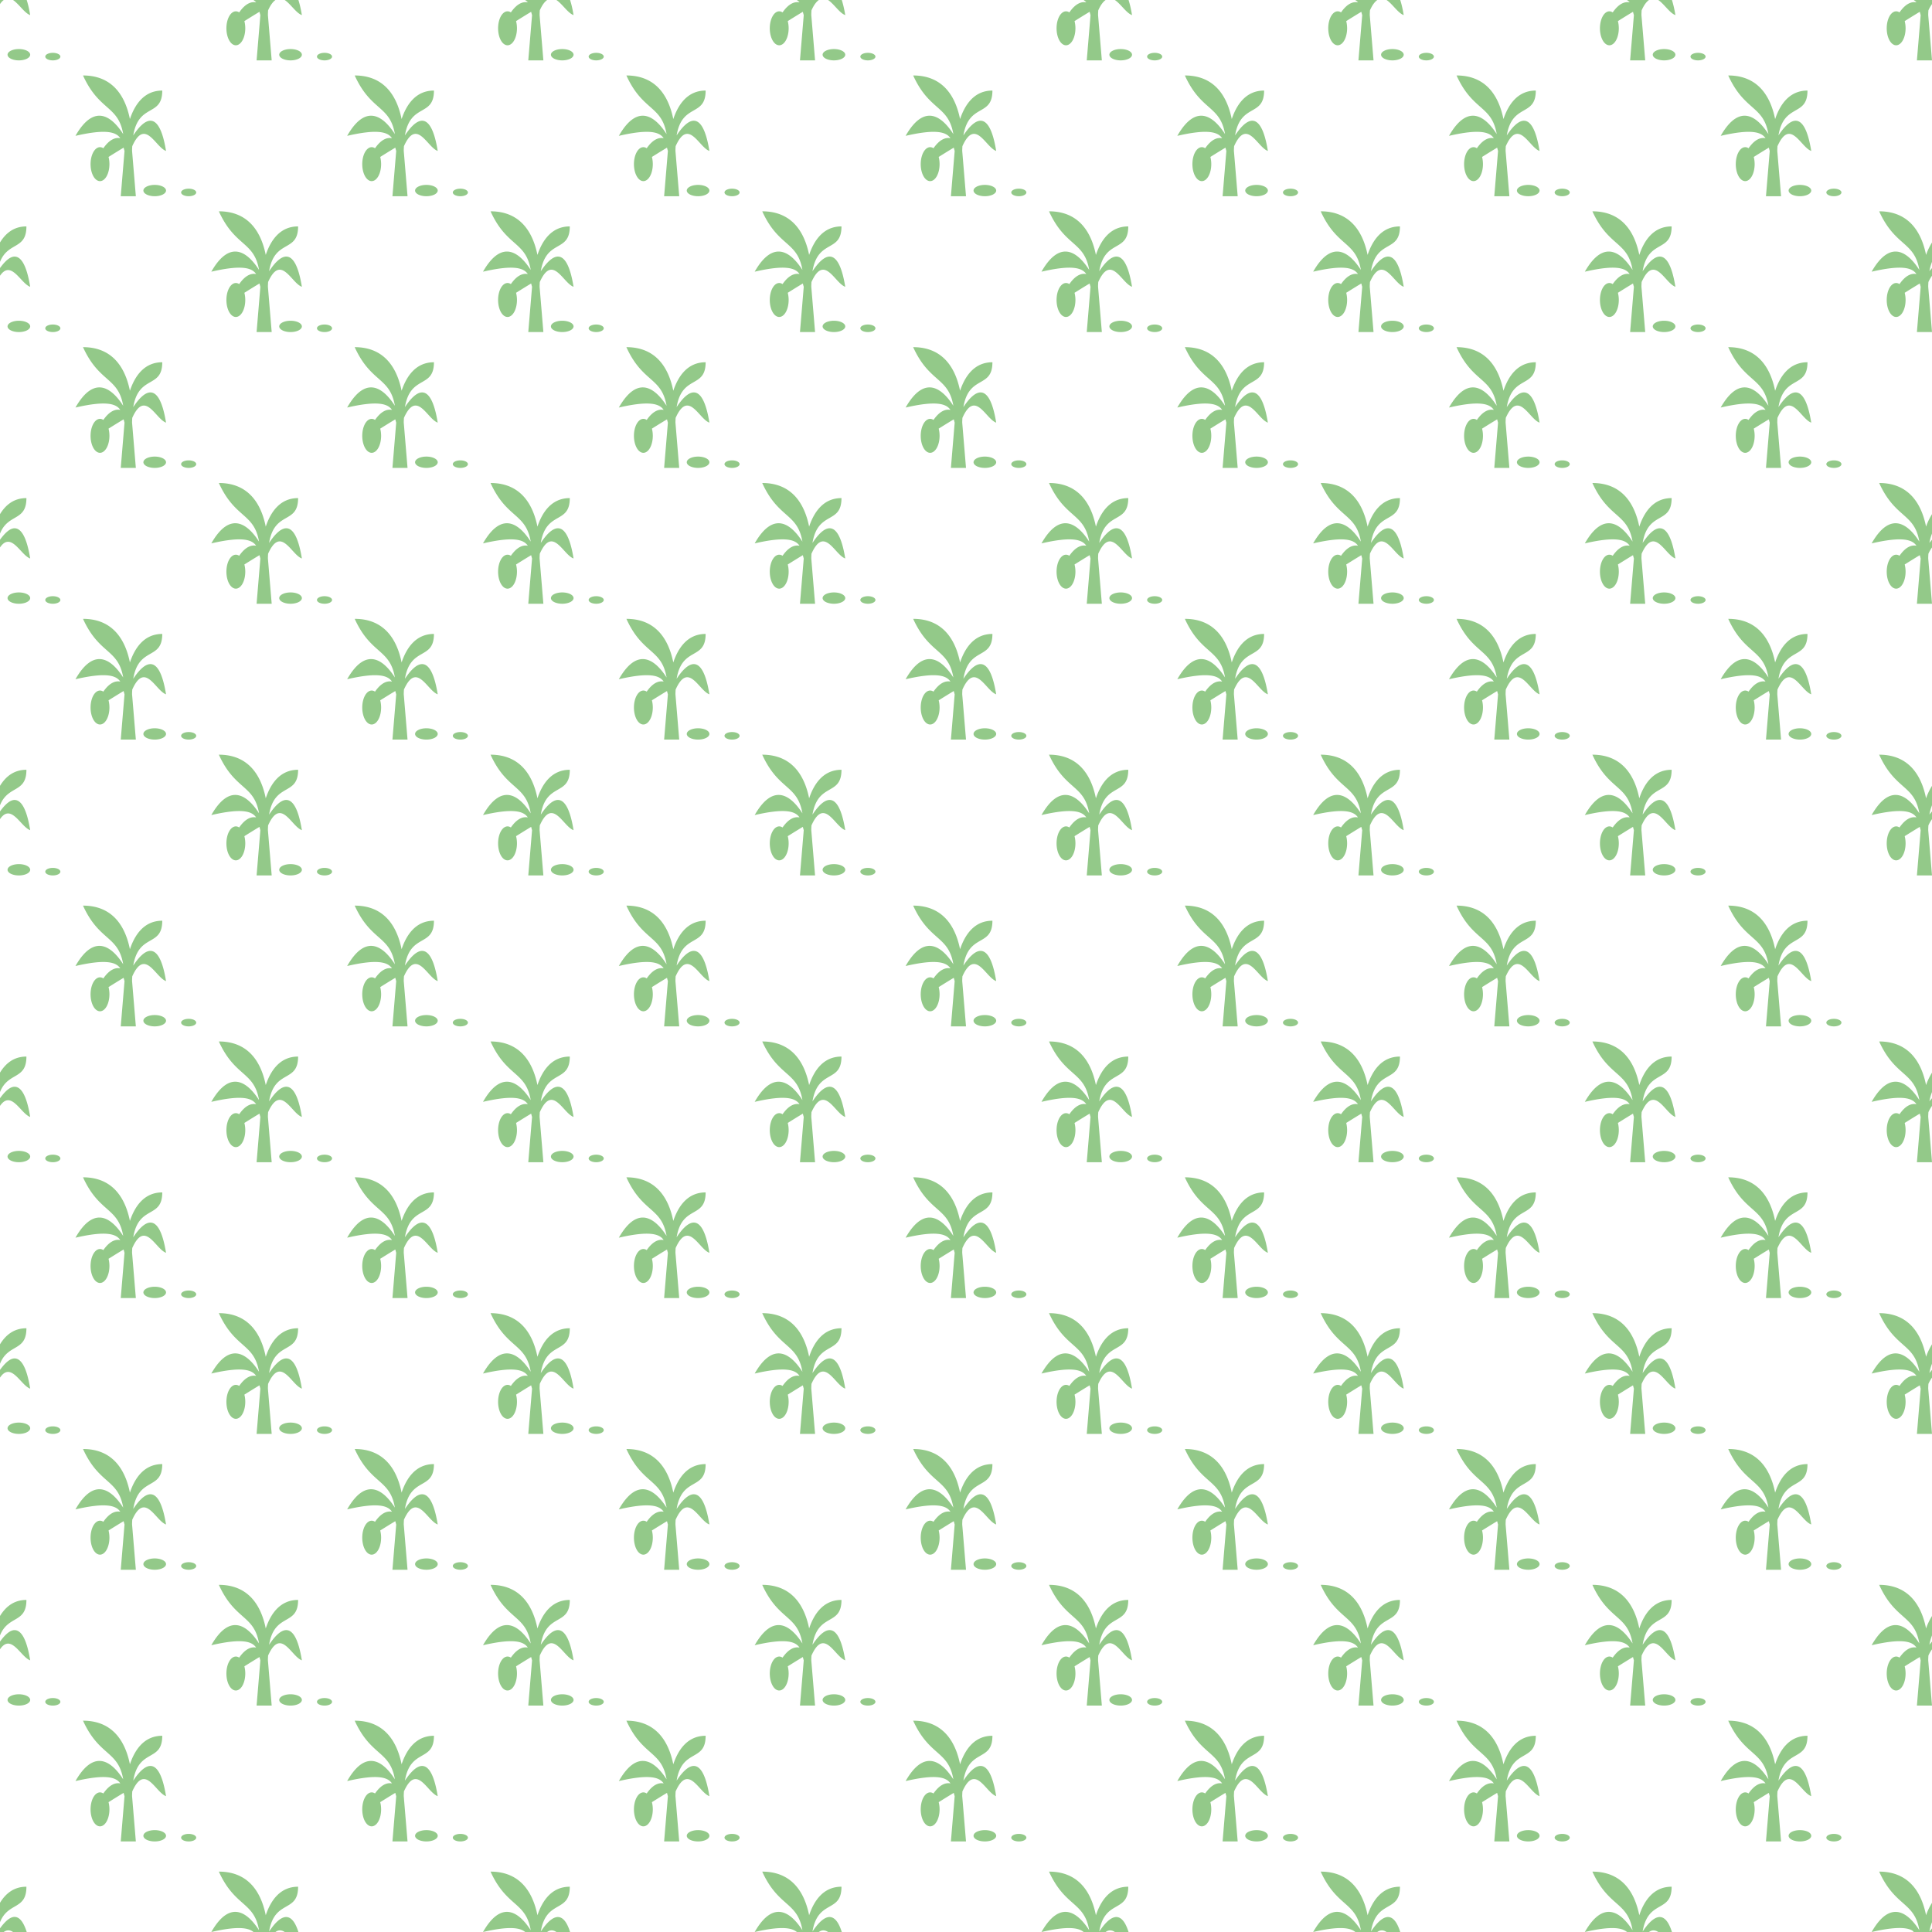<?xml version="1.0" encoding="UTF-8" standalone="no"?>
<svg
   id="Svg"
   width="128"
   height="128"
   version="1.1"
   xmlns="http://www.w3.org/2000/svg"
   xmlns:svg="http://www.w3.org/2000/svg">
  <defs
     id="defs5" />
  <path
     id="path1967"
     d="M 0 0 L 0 0.27 C 0.084 0.145 0.168 0.06 0.25 0 L 0 0 z M 0.863 0 C 1.258 0.264 1.63 0.874 2 1 C 1.933 0.591 1.855 0.271 1.77 0 L 0.863 0 z M 16.795 0 C 16.856 0.051 16.928 0.095 16.969 0.156 C 16.65 0.093 16.259 0.228 15.846 0.822 A 0.625 1.125 0 0 0 15.625 0.75 A 0.625 1.125 0 0 0 15 1.875 A 0.625 1.125 0 0 0 15.625 3 A 0.625 1.125 0 0 0 16.25 1.875 A 0.625 1.125 0 0 0 16.191 1.398 C 16.788 1.023 17.148 0.806 17.191 0.783 C 17.209 0.856 17.227 0.93 17.25 1 L 17 4 L 18 4 L 17.75 1 C 17.75 0.885 17.757 0.79 17.762 0.686 C 17.931 0.308 18.092 0.115 18.25 0 L 16.795 0 z M 18.863 0 C 19.258 0.264 19.63 0.874 20 1 C 19.933 0.591 19.855 0.271 19.77 0 L 18.863 0 z M 34.795 0 C 34.856 0.051 34.928 0.095 34.969 0.156 C 34.65 0.093 34.259 0.228 33.846 0.822 A 0.625 1.125 0 0 0 33.625 0.75 A 0.625 1.125 0 0 0 33 1.875 A 0.625 1.125 0 0 0 33.625 3 A 0.625 1.125 0 0 0 34.25 1.875 A 0.625 1.125 0 0 0 34.191 1.398 C 34.788 1.023 35.148 0.806 35.191 0.783 C 35.209 0.856 35.227 0.93 35.25 1 L 35 4 L 36 4 L 35.75 1 C 35.75 0.885 35.757 0.79 35.762 0.686 C 35.931 0.308 36.092 0.115 36.25 0 L 34.795 0 z M 36.863 0 C 37.258 0.264 37.63 0.874 38 1 C 37.933 0.591 37.855 0.271 37.77 0 L 36.863 0 z M 52.795 0 C 52.856 0.051 52.928 0.095 52.969 0.156 C 52.65 0.093 52.259 0.228 51.846 0.822 A 0.625 1.125 0 0 0 51.625 0.75 A 0.625 1.125 0 0 0 51 1.875 A 0.625 1.125 0 0 0 51.625 3 A 0.625 1.125 0 0 0 52.25 1.875 A 0.625 1.125 0 0 0 52.191 1.398 C 52.788 1.023 53.148 0.806 53.191 0.783 C 53.209 0.856 53.227 0.93 53.25 1 L 53 4 L 54 4 L 53.75 1 C 53.75 0.885 53.757 0.79 53.762 0.686 C 53.931 0.308 54.092 0.115 54.25 0 L 52.795 0 z M 54.863 0 C 55.258 0.264 55.63 0.874 56 1 C 55.933 0.591 55.855 0.271 55.77 0 L 54.863 0 z M 71.795 0 C 71.856 0.051 71.928 0.095 71.969 0.156 C 71.65 0.093 71.259 0.228 70.846 0.822 A 0.625 1.125 0 0 0 70.625 0.75 A 0.625 1.125 0 0 0 70 1.875 A 0.625 1.125 0 0 0 70.625 3 A 0.625 1.125 0 0 0 71.25 1.875 A 0.625 1.125 0 0 0 71.191 1.398 C 71.788 1.023 72.148 0.806 72.191 0.783 C 72.209 0.856 72.227 0.93 72.25 1 L 72 4 L 73 4 L 72.75 1 C 72.75 0.885 72.757 0.79 72.762 0.686 C 72.931 0.307 73.092 0.115 73.25 0 L 71.795 0 z M 73.863 0 C 74.258 0.264 74.63 0.874 75 1 C 74.933 0.591 74.855 0.271 74.77 0 L 73.863 0 z M 89.795 0 C 89.856 0.051 89.928 0.095 89.969 0.156 C 89.65 0.093 89.259 0.228 88.846 0.822 A 0.625 1.125 0 0 0 88.625 0.75 A 0.625 1.125 0 0 0 88 1.875 A 0.625 1.125 0 0 0 88.625 3 A 0.625 1.125 0 0 0 89.25 1.875 A 0.625 1.125 0 0 0 89.191 1.398 C 89.788 1.023 90.148 0.806 90.191 0.783 C 90.209 0.856 90.227 0.93 90.25 1 L 90 4 L 91 4 L 90.75 1 C 90.75 0.885 90.757 0.79 90.762 0.686 C 90.931 0.307 91.092 0.115 91.25 0 L 89.795 0 z M 91.863 0 C 92.258 0.264 92.63 0.874 93 1 C 92.933 0.591 92.855 0.271 92.77 0 L 91.863 0 z M 107.795 0 C 107.856 0.051 107.928 0.095 107.969 0.156 C 107.65 0.093 107.259 0.228 106.846 0.822 A 0.625 1.125 0 0 0 106.625 0.75 A 0.625 1.125 0 0 0 106 1.875 A 0.625 1.125 0 0 0 106.625 3 A 0.625 1.125 0 0 0 107.25 1.875 A 0.625 1.125 0 0 0 107.191 1.398 C 107.788 1.023 108.148 0.806 108.191 0.783 C 108.209 0.856 108.227 0.93 108.25 1 L 108 4 L 109 4 L 108.75 1 C 108.75 0.885 108.757 0.79 108.762 0.686 C 108.931 0.307 109.092 0.115 109.25 0 L 107.795 0 z M 109.863 0 C 110.258 0.264 110.63 0.874 111 1 C 110.933 0.591 110.855 0.271 110.77 0 L 109.863 0 z M 126.795 0 C 126.856 0.051 126.928 0.095 126.969 0.156 C 126.65 0.093 126.259 0.228 125.846 0.822 A 0.625 1.125 0 0 0 125.625 0.75 A 0.625 1.125 0 0 0 125 1.875 A 0.625 1.125 0 0 0 125.625 3 A 0.625 1.125 0 0 0 126.25 1.875 A 0.625 1.125 0 0 0 126.191 1.398 C 126.788 1.023 127.148 0.806 127.191 0.783 C 127.209 0.856 127.227 0.93 127.25 1 L 127 4 L 128 4 L 127.75 1 C 127.75 0.885 127.757 0.79 127.762 0.686 C 127.843 0.503 127.921 0.385 128 0.27 L 128 0 L 126.795 0 z M 1.25 3.25 A 0.75 0.375 0 0 0 0.5 3.625 A 0.75 0.375 0 0 0 1.25 4 A 0.75 0.375 0 0 0 2 3.625 A 0.75 0.375 0 0 0 1.25 3.25 z M 19.25 3.25 A 0.75 0.375 0 0 0 18.5 3.625 A 0.75 0.375 0 0 0 19.25 4 A 0.75 0.375 0 0 0 20 3.625 A 0.75 0.375 0 0 0 19.25 3.25 z M 37.25 3.25 A 0.75 0.375 0 0 0 36.5 3.625 A 0.75 0.375 0 0 0 37.25 4 A 0.75 0.375 0 0 0 38 3.625 A 0.75 0.375 0 0 0 37.25 3.25 z M 55.25 3.25 A 0.75 0.375 0 0 0 54.5 3.625 A 0.75 0.375 0 0 0 55.25 4 A 0.75 0.375 0 0 0 56 3.625 A 0.75 0.375 0 0 0 55.25 3.25 z M 74.25 3.25 A 0.75 0.375 0 0 0 73.5 3.625 A 0.75 0.375 0 0 0 74.25 4 A 0.75 0.375 0 0 0 75 3.625 A 0.75 0.375 0 0 0 74.25 3.25 z M 92.25 3.25 A 0.75 0.375 0 0 0 91.5 3.625 A 0.75 0.375 0 0 0 92.25 4 A 0.75 0.375 0 0 0 93 3.625 A 0.75 0.375 0 0 0 92.25 3.25 z M 110.25 3.25 A 0.75 0.375 0 0 0 109.5 3.625 A 0.75 0.375 0 0 0 110.25 4 A 0.75 0.375 0 0 0 111 3.625 A 0.75 0.375 0 0 0 110.25 3.25 z M 3.5 3.5 A 0.5 0.25 0 0 0 3 3.75 A 0.5 0.25 0 0 0 3.5 4 A 0.5 0.25 0 0 0 4 3.75 A 0.5 0.25 0 0 0 3.5 3.5 z M 21.5 3.5 A 0.5 0.25 0 0 0 21 3.75 A 0.5 0.25 0 0 0 21.5 4 A 0.5 0.25 0 0 0 22 3.75 A 0.5 0.25 0 0 0 21.5 3.5 z M 39.5 3.5 A 0.5 0.25 0 0 0 39 3.75 A 0.5 0.25 0 0 0 39.5 4 A 0.5 0.25 0 0 0 40 3.75 A 0.5 0.25 0 0 0 39.5 3.5 z M 57.5 3.5 A 0.5 0.25 0 0 0 57 3.75 A 0.5 0.25 0 0 0 57.5 4 A 0.5 0.25 0 0 0 58 3.75 A 0.5 0.25 0 0 0 57.5 3.5 z M 76.5 3.5 A 0.5 0.25 0 0 0 76 3.75 A 0.5 0.25 0 0 0 76.5 4 A 0.5 0.25 0 0 0 77 3.75 A 0.5 0.25 0 0 0 76.5 3.5 z M 94.5 3.5 A 0.5 0.25 0 0 0 94 3.75 A 0.5 0.25 0 0 0 94.5 4 A 0.5 0.25 0 0 0 95 3.75 A 0.5 0.25 0 0 0 94.5 3.5 z M 112.5 3.5 A 0.5 0.25 0 0 0 112 3.75 A 0.5 0.25 0 0 0 112.5 4 A 0.5 0.25 0 0 0 113 3.75 A 0.5 0.25 0 0 0 112.5 3.5 z M 5.5 5 C 6.576 7.368 7.832 6.969 8.162 8.883 C 7.486 7.83 6.301 6.723 5 9 C 7.031 8.531 7.695 8.746 7.969 9.156 C 7.65 9.093 7.259 9.228 6.846 9.822 A 0.625 1.125 0 0 0 6.625 9.75 A 0.625 1.125 0 0 0 6 10.875 A 0.625 1.125 0 0 0 6.625 12 A 0.625 1.125 0 0 0 7.25 10.875 A 0.625 1.125 0 0 0 7.191 10.398 C 7.788 10.023 8.148 9.806 8.191 9.783 C 8.209 9.856 8.227 9.93 8.25 10 L 8 13 L 9 13 L 8.75 10 C 8.75 9.885 8.757 9.79 8.762 9.686 C 9.611 7.786 10.306 9.763 11 10 C 10.516 7.027 9.481 7.98 8.828 8.971 C 9.193 6.809 10.75 7.766 10.75 6 C 9.547 6 8.931 6.928 8.607 7.889 C 8.33 6.522 7.573 5 5.5 5 z M 23.5 5 C 24.576 7.368 25.832 6.969 26.162 8.883 C 25.486 7.83 24.301 6.723 23 9 C 25.031 8.531 25.695 8.746 25.969 9.156 C 25.65 9.093 25.259 9.228 24.846 9.822 A 0.625 1.125 0 0 0 24.625 9.75 A 0.625 1.125 0 0 0 24 10.875 A 0.625 1.125 0 0 0 24.625 12 A 0.625 1.125 0 0 0 25.25 10.875 A 0.625 1.125 0 0 0 25.191 10.398 C 25.788 10.023 26.148 9.806 26.191 9.783 C 26.209 9.856 26.227 9.93 26.25 10 L 26 13 L 27 13 L 26.75 10 C 26.75 9.885 26.757 9.79 26.762 9.686 C 27.611 7.786 28.306 9.763 29 10 C 28.516 7.027 27.481 7.98 26.828 8.971 C 27.193 6.809 28.75 7.766 28.75 6 C 27.547 6 26.931 6.928 26.607 7.889 C 26.33 6.522 25.573 5 23.5 5 z M 41.5 5 C 42.576 7.368 43.832 6.969 44.162 8.883 C 43.486 7.83 42.301 6.723 41 9 C 43.031 8.531 43.695 8.746 43.969 9.156 C 43.65 9.093 43.259 9.228 42.846 9.822 A 0.625 1.125 0 0 0 42.625 9.75 A 0.625 1.125 0 0 0 42 10.875 A 0.625 1.125 0 0 0 42.625 12 A 0.625 1.125 0 0 0 43.25 10.875 A 0.625 1.125 0 0 0 43.191 10.398 C 43.788 10.023 44.148 9.806 44.191 9.783 C 44.209 9.856 44.227 9.93 44.25 10 L 44 13 L 45 13 L 44.75 10 C 44.75 9.885 44.757 9.79 44.762 9.686 C 45.611 7.786 46.306 9.763 47 10 C 46.516 7.027 45.481 7.98 44.828 8.971 C 45.193 6.809 46.75 7.766 46.75 6 C 45.547 6 44.931 6.928 44.607 7.889 C 44.33 6.522 43.573 5 41.5 5 z M 60.5 5 C 61.576 7.368 62.832 6.969 63.162 8.883 C 62.486 7.83 61.301 6.723 60 9 C 62.031 8.531 62.695 8.746 62.969 9.156 C 62.65 9.093 62.259 9.228 61.846 9.822 A 0.625 1.125 0 0 0 61.625 9.75 A 0.625 1.125 0 0 0 61 10.875 A 0.625 1.125 0 0 0 61.625 12 A 0.625 1.125 0 0 0 62.25 10.875 A 0.625 1.125 0 0 0 62.191 10.398 C 62.788 10.023 63.148 9.806 63.191 9.783 C 63.209 9.856 63.227 9.93 63.25 10 L 63 13 L 64 13 L 63.75 10 C 63.75 9.885 63.757 9.79 63.762 9.686 C 64.611 7.786 65.306 9.763 66 10 C 65.516 7.027 64.481 7.98 63.828 8.971 C 64.193 6.809 65.75 7.766 65.75 6 C 64.547 6 63.931 6.928 63.607 7.889 C 63.33 6.522 62.573 5 60.5 5 z M 78.5 5 C 79.576 7.368 80.832 6.969 81.162 8.883 C 80.486 7.83 79.301 6.723 78 9 C 80.031 8.531 80.695 8.746 80.969 9.156 C 80.65 9.093 80.259 9.228 79.846 9.822 A 0.625 1.125 0 0 0 79.625 9.75 A 0.625 1.125 0 0 0 79 10.875 A 0.625 1.125 0 0 0 79.625 12 A 0.625 1.125 0 0 0 80.25 10.875 A 0.625 1.125 0 0 0 80.191 10.398 C 80.788 10.023 81.148 9.806 81.191 9.783 C 81.209 9.856 81.227 9.93 81.25 10 L 81 13 L 82 13 L 81.75 10 C 81.75 9.885 81.757 9.79 81.762 9.686 C 82.611 7.786 83.306 9.763 84 10 C 83.516 7.027 82.481 7.98 81.828 8.971 C 82.193 6.809 83.75 7.766 83.75 6 C 82.547 6 81.931 6.928 81.607 7.889 C 81.33 6.522 80.573 5 78.5 5 z M 96.5 5 C 97.576 7.368 98.832 6.969 99.162 8.883 C 98.486 7.83 97.301 6.723 96 9 C 98.031 8.531 98.695 8.746 98.969 9.156 C 98.65 9.093 98.259 9.228 97.846 9.822 A 0.625 1.125 0 0 0 97.625 9.75 A 0.625 1.125 0 0 0 97 10.875 A 0.625 1.125 0 0 0 97.625 12 A 0.625 1.125 0 0 0 98.25 10.875 A 0.625 1.125 0 0 0 98.191 10.398 C 98.788 10.023 99.148 9.806 99.191 9.783 C 99.209 9.856 99.227 9.93 99.25 10 L 99 13 L 100 13 L 99.75 10 C 99.75 9.885 99.757 9.79 99.762 9.686 C 100.611 7.786 101.306 9.763 102 10 C 101.516 7.027 100.481 7.98 99.828 8.971 C 100.193 6.809 101.75 7.766 101.75 6 C 100.547 6 99.931 6.928 99.607 7.889 C 99.33 6.522 98.573 5 96.5 5 z M 114.5 5 C 115.576 7.368 116.832 6.969 117.162 8.883 C 116.486 7.83 115.301 6.723 114 9 C 116.031 8.531 116.695 8.746 116.969 9.156 C 116.65 9.093 116.259 9.228 115.846 9.822 A 0.625 1.125 0 0 0 115.625 9.75 A 0.625 1.125 0 0 0 115 10.875 A 0.625 1.125 0 0 0 115.625 12 A 0.625 1.125 0 0 0 116.25 10.875 A 0.625 1.125 0 0 0 116.191 10.398 C 116.788 10.023 117.148 9.806 117.191 9.783 C 117.209 9.856 117.227 9.93 117.25 10 L 117 13 L 118 13 L 117.75 10 C 117.75 9.885 117.757 9.79 117.762 9.686 C 118.611 7.786 119.306 9.763 120 10 C 119.516 7.027 118.481 7.98 117.828 8.971 C 118.193 6.809 119.75 7.766 119.75 6 C 118.547 6 117.931 6.928 117.607 7.889 C 117.33 6.522 116.573 5 114.5 5 z M 10.25 12.25 A 0.75 0.375 0 0 0 9.5 12.625 A 0.75 0.375 0 0 0 10.25 13 A 0.75 0.375 0 0 0 11 12.625 A 0.75 0.375 0 0 0 10.25 12.25 z M 28.25 12.25 A 0.75 0.375 0 0 0 27.5 12.625 A 0.75 0.375 0 0 0 28.25 13 A 0.75 0.375 0 0 0 29 12.625 A 0.75 0.375 0 0 0 28.25 12.25 z M 46.25 12.25 A 0.75 0.375 0 0 0 45.5 12.625 A 0.75 0.375 0 0 0 46.25 13 A 0.75 0.375 0 0 0 47 12.625 A 0.75 0.375 0 0 0 46.25 12.25 z M 65.25 12.25 A 0.75 0.375 0 0 0 64.5 12.625 A 0.75 0.375 0 0 0 65.25 13 A 0.75 0.375 0 0 0 66 12.625 A 0.75 0.375 0 0 0 65.25 12.25 z M 83.25 12.25 A 0.75 0.375 0 0 0 82.5 12.625 A 0.75 0.375 0 0 0 83.25 13 A 0.75 0.375 0 0 0 84 12.625 A 0.75 0.375 0 0 0 83.25 12.25 z M 101.25 12.25 A 0.75 0.375 0 0 0 100.5 12.625 A 0.75 0.375 0 0 0 101.25 13 A 0.75 0.375 0 0 0 102 12.625 A 0.75 0.375 0 0 0 101.25 12.25 z M 119.25 12.25 A 0.75 0.375 0 0 0 118.5 12.625 A 0.75 0.375 0 0 0 119.25 13 A 0.75 0.375 0 0 0 120 12.625 A 0.75 0.375 0 0 0 119.25 12.25 z M 12.5 12.5 A 0.5 0.25 0 0 0 12 12.75 A 0.5 0.25 0 0 0 12.5 13 A 0.5 0.25 0 0 0 13 12.75 A 0.5 0.25 0 0 0 12.5 12.5 z M 30.5 12.5 A 0.5 0.25 0 0 0 30 12.75 A 0.5 0.25 0 0 0 30.5 13 A 0.5 0.25 0 0 0 31 12.75 A 0.5 0.25 0 0 0 30.5 12.5 z M 48.5 12.5 A 0.5 0.25 0 0 0 48 12.75 A 0.5 0.25 0 0 0 48.5 13 A 0.5 0.25 0 0 0 49 12.75 A 0.5 0.25 0 0 0 48.5 12.5 z M 67.5 12.5 A 0.5 0.25 0 0 0 67 12.75 A 0.5 0.25 0 0 0 67.5 13 A 0.5 0.25 0 0 0 68 12.75 A 0.5 0.25 0 0 0 67.5 12.5 z M 85.5 12.5 A 0.5 0.25 0 0 0 85 12.75 A 0.5 0.25 0 0 0 85.5 13 A 0.5 0.25 0 0 0 86 12.75 A 0.5 0.25 0 0 0 85.5 12.5 z M 103.5 12.5 A 0.5 0.25 0 0 0 103 12.75 A 0.5 0.25 0 0 0 103.5 13 A 0.5 0.25 0 0 0 104 12.75 A 0.5 0.25 0 0 0 103.5 12.5 z M 121.5 12.5 A 0.5 0.25 0 0 0 121 12.75 A 0.5 0.25 0 0 0 121.5 13 A 0.5 0.25 0 0 0 122 12.75 A 0.5 0.25 0 0 0 121.5 12.5 z M 14.5 14 C 15.576 16.368 16.832 15.969 17.162 17.883 C 16.486 16.83 15.301 15.723 14 18 C 16.031 17.531 16.695 17.746 16.969 18.156 C 16.65 18.093 16.259 18.228 15.846 18.822 A 0.625 1.125 0 0 0 15.625 18.75 A 0.625 1.125 0 0 0 15 19.875 A 0.625 1.125 0 0 0 15.625 21 A 0.625 1.125 0 0 0 16.25 19.875 A 0.625 1.125 0 0 0 16.191 19.398 C 16.788 19.023 17.148 18.806 17.191 18.783 C 17.209 18.856 17.227 18.93 17.25 19 L 17 22 L 18 22 L 17.75 19 C 17.75 18.885 17.757 18.79 17.762 18.686 C 18.611 16.786 19.306 18.763 20 19 C 19.516 16.027 18.481 16.98 17.828 17.971 C 18.193 15.809 19.75 16.766 19.75 15 C 18.547 15 17.931 15.928 17.607 16.889 C 17.33 15.522 16.573 14 14.5 14 z M 32.5 14 C 33.576 16.368 34.832 15.969 35.162 17.883 C 34.486 16.83 33.301 15.723 32 18 C 34.031 17.531 34.695 17.746 34.969 18.156 C 34.65 18.093 34.259 18.228 33.846 18.822 A 0.625 1.125 0 0 0 33.625 18.75 A 0.625 1.125 0 0 0 33 19.875 A 0.625 1.125 0 0 0 33.625 21 A 0.625 1.125 0 0 0 34.25 19.875 A 0.625 1.125 0 0 0 34.191 19.398 C 34.788 19.023 35.148 18.806 35.191 18.783 C 35.209 18.856 35.227 18.93 35.25 19 L 35 22 L 36 22 L 35.75 19 C 35.75 18.885 35.757 18.79 35.762 18.686 C 36.611 16.786 37.306 18.763 38 19 C 37.516 16.027 36.481 16.98 35.828 17.971 C 36.193 15.809 37.75 16.766 37.75 15 C 36.547 15 35.931 15.928 35.607 16.889 C 35.33 15.522 34.573 14 32.5 14 z M 50.5 14 C 51.576 16.368 52.832 15.969 53.162 17.883 C 52.486 16.83 51.301 15.723 50 18 C 52.031 17.531 52.695 17.746 52.969 18.156 C 52.65 18.093 52.259 18.228 51.846 18.822 A 0.625 1.125 0 0 0 51.625 18.75 A 0.625 1.125 0 0 0 51 19.875 A 0.625 1.125 0 0 0 51.625 21 A 0.625 1.125 0 0 0 52.25 19.875 A 0.625 1.125 0 0 0 52.191 19.398 C 52.788 19.023 53.148 18.806 53.191 18.783 C 53.209 18.856 53.227 18.93 53.25 19 L 53 22 L 54 22 L 53.75 19 C 53.75 18.885 53.757 18.79 53.762 18.686 C 54.611 16.786 55.306 18.763 56 19 C 55.516 16.027 54.481 16.98 53.828 17.971 C 54.193 15.809 55.75 16.766 55.75 15 C 54.547 15 53.931 15.928 53.607 16.889 C 53.33 15.522 52.573 14 50.5 14 z M 69.5 14 C 70.576 16.368 71.832 15.969 72.162 17.883 C 71.486 16.83 70.301 15.723 69 18 C 71.031 17.531 71.695 17.746 71.969 18.156 C 71.65 18.093 71.259 18.228 70.846 18.822 A 0.625 1.125 0 0 0 70.625 18.75 A 0.625 1.125 0 0 0 70 19.875 A 0.625 1.125 0 0 0 70.625 21 A 0.625 1.125 0 0 0 71.25 19.875 A 0.625 1.125 0 0 0 71.191 19.398 C 71.788 19.023 72.148 18.806 72.191 18.783 C 72.209 18.856 72.227 18.93 72.25 19 L 72 22 L 73 22 L 72.75 19 C 72.75 18.885 72.757 18.79 72.762 18.686 C 73.611 16.786 74.306 18.763 75 19 C 74.516 16.027 73.481 16.98 72.828 17.971 C 73.193 15.809 74.75 16.766 74.75 15 C 73.547 15 72.931 15.928 72.607 16.889 C 72.33 15.522 71.573 14 69.5 14 z M 87.5 14 C 88.576 16.368 89.832 15.969 90.162 17.883 C 89.486 16.83 88.301 15.723 87 18 C 89.031 17.531 89.695 17.746 89.969 18.156 C 89.65 18.093 89.259 18.228 88.846 18.822 A 0.625 1.125 0 0 0 88.625 18.75 A 0.625 1.125 0 0 0 88 19.875 A 0.625 1.125 0 0 0 88.625 21 A 0.625 1.125 0 0 0 89.25 19.875 A 0.625 1.125 0 0 0 89.191 19.398 C 89.788 19.023 90.148 18.806 90.191 18.783 C 90.209 18.856 90.227 18.93 90.25 19 L 90 22 L 91 22 L 90.75 19 C 90.75 18.885 90.757 18.79 90.762 18.686 C 91.611 16.786 92.306 18.763 93 19 C 92.516 16.027 91.481 16.98 90.828 17.971 C 91.193 15.809 92.75 16.766 92.75 15 C 91.547 15 90.931 15.928 90.607 16.889 C 90.33 15.522 89.573 14 87.5 14 z M 105.5 14 C 106.576 16.368 107.832 15.969 108.162 17.883 C 107.486 16.83 106.301 15.723 105 18 C 107.031 17.531 107.695 17.746 107.969 18.156 C 107.65 18.093 107.259 18.228 106.846 18.822 A 0.625 1.125 0 0 0 106.625 18.75 A 0.625 1.125 0 0 0 106 19.875 A 0.625 1.125 0 0 0 106.625 21 A 0.625 1.125 0 0 0 107.25 19.875 A 0.625 1.125 0 0 0 107.191 19.398 C 107.788 19.023 108.148 18.806 108.191 18.783 C 108.209 18.856 108.227 18.93 108.25 19 L 108 22 L 109 22 L 108.75 19 C 108.75 18.885 108.757 18.79 108.762 18.686 C 109.611 16.786 110.306 18.763 111 19 C 110.516 16.027 109.481 16.98 108.828 17.971 C 109.193 15.809 110.75 16.766 110.75 15 C 109.547 15 108.931 15.928 108.607 16.889 C 108.33 15.522 107.573 14 105.5 14 z M 124.5 14 C 125.576 16.368 126.832 15.969 127.162 17.883 C 126.486 16.83 125.301 15.723 124 18 C 126.031 17.531 126.695 17.746 126.969 18.156 C 126.65 18.093 126.259 18.228 125.846 18.822 A 0.625 1.125 0 0 0 125.625 18.75 A 0.625 1.125 0 0 0 125 19.875 A 0.625 1.125 0 0 0 125.625 21 A 0.625 1.125 0 0 0 126.25 19.875 A 0.625 1.125 0 0 0 126.191 19.398 C 126.788 19.023 127.148 18.806 127.191 18.783 C 127.209 18.856 127.227 18.93 127.25 19 L 127 22 L 128 22 L 127.75 19 C 127.75 18.885 127.757 18.79 127.762 18.686 C 127.843 18.503 127.921 18.385 128 18.27 L 128 17.758 C 127.944 17.833 127.88 17.893 127.828 17.971 C 127.87 17.723 127.931 17.526 128 17.352 L 128 16.064 C 127.842 16.323 127.705 16.599 127.607 16.889 C 127.33 15.522 126.573 14 124.5 14 z M 1.75 15 C 0.909 15 0.368 15.463 0 16.064 L 0 17.352 C 0.533 16.002 1.75 16.564 1.75 15 z M 0.977 17 C 0.639 16.992 0.298 17.353 0 17.758 L 0 18.27 C 0.742 17.179 1.373 18.786 2 19 C 1.758 17.514 1.377 17.01 0.977 17 z M 1.25 21.25 A 0.75 0.375 0 0 0 0.5 21.625 A 0.75 0.375 0 0 0 1.25 22 A 0.75 0.375 0 0 0 2 21.625 A 0.75 0.375 0 0 0 1.25 21.25 z M 19.25 21.25 A 0.75 0.375 0 0 0 18.5 21.625 A 0.75 0.375 0 0 0 19.25 22 A 0.75 0.375 0 0 0 20 21.625 A 0.75 0.375 0 0 0 19.25 21.25 z M 37.25 21.25 A 0.75 0.375 0 0 0 36.5 21.625 A 0.75 0.375 0 0 0 37.25 22 A 0.75 0.375 0 0 0 38 21.625 A 0.75 0.375 0 0 0 37.25 21.25 z M 55.25 21.25 A 0.75 0.375 0 0 0 54.5 21.625 A 0.75 0.375 0 0 0 55.25 22 A 0.75 0.375 0 0 0 56 21.625 A 0.75 0.375 0 0 0 55.25 21.25 z M 74.25 21.25 A 0.75 0.375 0 0 0 73.5 21.625 A 0.75 0.375 0 0 0 74.25 22 A 0.75 0.375 0 0 0 75 21.625 A 0.75 0.375 0 0 0 74.25 21.25 z M 92.25 21.25 A 0.75 0.375 0 0 0 91.5 21.625 A 0.75 0.375 0 0 0 92.25 22 A 0.75 0.375 0 0 0 93 21.625 A 0.75 0.375 0 0 0 92.25 21.25 z M 110.25 21.25 A 0.75 0.375 0 0 0 109.5 21.625 A 0.75 0.375 0 0 0 110.25 22 A 0.75 0.375 0 0 0 111 21.625 A 0.75 0.375 0 0 0 110.25 21.25 z M 3.5 21.5 A 0.5 0.25 0 0 0 3 21.75 A 0.5 0.25 0 0 0 3.5 22 A 0.5 0.25 0 0 0 4 21.75 A 0.5 0.25 0 0 0 3.5 21.5 z M 21.5 21.5 A 0.5 0.25 0 0 0 21 21.75 A 0.5 0.25 0 0 0 21.5 22 A 0.5 0.25 0 0 0 22 21.75 A 0.5 0.25 0 0 0 21.5 21.5 z M 39.5 21.5 A 0.5 0.25 0 0 0 39 21.75 A 0.5 0.25 0 0 0 39.5 22 A 0.5 0.25 0 0 0 40 21.75 A 0.5 0.25 0 0 0 39.5 21.5 z M 57.5 21.5 A 0.5 0.25 0 0 0 57 21.75 A 0.5 0.25 0 0 0 57.5 22 A 0.5 0.25 0 0 0 58 21.75 A 0.5 0.25 0 0 0 57.5 21.5 z M 76.5 21.5 A 0.5 0.25 0 0 0 76 21.75 A 0.5 0.25 0 0 0 76.5 22 A 0.5 0.25 0 0 0 77 21.75 A 0.5 0.25 0 0 0 76.5 21.5 z M 94.5 21.5 A 0.5 0.25 0 0 0 94 21.75 A 0.5 0.25 0 0 0 94.5 22 A 0.5 0.25 0 0 0 95 21.75 A 0.5 0.25 0 0 0 94.5 21.5 z M 112.5 21.5 A 0.5 0.25 0 0 0 112 21.75 A 0.5 0.25 0 0 0 112.5 22 A 0.5 0.25 0 0 0 113 21.75 A 0.5 0.25 0 0 0 112.5 21.5 z M 5.5 23 C 6.576 25.368 7.832 24.969 8.162 26.883 C 7.486 25.83 6.301 24.723 5 27 C 7.031 26.531 7.695 26.746 7.969 27.156 C 7.65 27.093 7.259 27.228 6.846 27.822 A 0.625 1.125 0 0 0 6.625 27.75 A 0.625 1.125 0 0 0 6 28.875 A 0.625 1.125 0 0 0 6.625 30 A 0.625 1.125 0 0 0 7.25 28.875 A 0.625 1.125 0 0 0 7.191 28.398 C 7.788 28.023 8.148 27.806 8.191 27.783 C 8.209 27.856 8.227 27.93 8.25 28 L 8 31 L 9 31 L 8.75 28 C 8.75 27.885 8.757 27.79 8.762 27.686 C 9.611 25.786 10.306 27.763 11 28 C 10.516 25.027 9.481 25.98 8.828 26.971 C 9.193 24.809 10.75 25.766 10.75 24 C 9.547 24 8.931 24.928 8.607 25.889 C 8.33 24.522 7.573 23 5.5 23 z M 23.5 23 C 24.576 25.368 25.832 24.969 26.162 26.883 C 25.486 25.83 24.301 24.723 23 27 C 25.031 26.531 25.695 26.746 25.969 27.156 C 25.65 27.093 25.259 27.228 24.846 27.822 A 0.625 1.125 0 0 0 24.625 27.75 A 0.625 1.125 0 0 0 24 28.875 A 0.625 1.125 0 0 0 24.625 30 A 0.625 1.125 0 0 0 25.25 28.875 A 0.625 1.125 0 0 0 25.191 28.398 C 25.788 28.023 26.148 27.806 26.191 27.783 C 26.209 27.856 26.227 27.93 26.25 28 L 26 31 L 27 31 L 26.75 28 C 26.75 27.885 26.757 27.79 26.762 27.686 C 27.611 25.786 28.306 27.763 29 28 C 28.516 25.027 27.481 25.98 26.828 26.971 C 27.193 24.809 28.75 25.766 28.75 24 C 27.547 24 26.931 24.928 26.607 25.889 C 26.33 24.522 25.573 23 23.5 23 z M 41.5 23 C 42.576 25.368 43.832 24.969 44.162 26.883 C 43.486 25.83 42.301 24.723 41 27 C 43.031 26.531 43.695 26.746 43.969 27.156 C 43.65 27.093 43.259 27.228 42.846 27.822 A 0.625 1.125 0 0 0 42.625 27.75 A 0.625 1.125 0 0 0 42 28.875 A 0.625 1.125 0 0 0 42.625 30 A 0.625 1.125 0 0 0 43.25 28.875 A 0.625 1.125 0 0 0 43.191 28.398 C 43.788 28.023 44.148 27.806 44.191 27.783 C 44.209 27.856 44.227 27.93 44.25 28 L 44 31 L 45 31 L 44.75 28 C 44.75 27.885 44.757 27.79 44.762 27.686 C 45.611 25.786 46.306 27.763 47 28 C 46.516 25.027 45.481 25.98 44.828 26.971 C 45.193 24.809 46.75 25.766 46.75 24 C 45.547 24 44.931 24.928 44.607 25.889 C 44.33 24.522 43.573 23 41.5 23 z M 60.5 23 C 61.576 25.368 62.832 24.969 63.162 26.883 C 62.486 25.83 61.301 24.723 60 27 C 62.031 26.531 62.695 26.746 62.969 27.156 C 62.65 27.093 62.259 27.228 61.846 27.822 A 0.625 1.125 0 0 0 61.625 27.75 A 0.625 1.125 0 0 0 61 28.875 A 0.625 1.125 0 0 0 61.625 30 A 0.625 1.125 0 0 0 62.25 28.875 A 0.625 1.125 0 0 0 62.191 28.398 C 62.788 28.023 63.148 27.806 63.191 27.783 C 63.209 27.856 63.227 27.93 63.25 28 L 63 31 L 64 31 L 63.75 28 C 63.75 27.885 63.757 27.79 63.762 27.686 C 64.611 25.786 65.306 27.763 66 28 C 65.516 25.027 64.481 25.98 63.828 26.971 C 64.193 24.809 65.75 25.766 65.75 24 C 64.547 24 63.931 24.928 63.607 25.889 C 63.33 24.522 62.573 23 60.5 23 z M 78.5 23 C 79.576 25.368 80.832 24.969 81.162 26.883 C 80.486 25.83 79.301 24.723 78 27 C 80.031 26.531 80.695 26.746 80.969 27.156 C 80.65 27.093 80.259 27.228 79.846 27.822 A 0.625 1.125 0 0 0 79.625 27.75 A 0.625 1.125 0 0 0 79 28.875 A 0.625 1.125 0 0 0 79.625 30 A 0.625 1.125 0 0 0 80.25 28.875 A 0.625 1.125 0 0 0 80.191 28.398 C 80.788 28.023 81.148 27.806 81.191 27.783 C 81.209 27.856 81.227 27.93 81.25 28 L 81 31 L 82 31 L 81.75 28 C 81.75 27.885 81.757 27.79 81.762 27.686 C 82.611 25.786 83.306 27.763 84 28 C 83.516 25.027 82.481 25.98 81.828 26.971 C 82.193 24.809 83.75 25.766 83.75 24 C 82.547 24 81.931 24.928 81.607 25.889 C 81.33 24.522 80.573 23 78.5 23 z M 96.5 23 C 97.576 25.368 98.832 24.969 99.162 26.883 C 98.486 25.83 97.301 24.723 96 27 C 98.031 26.531 98.695 26.746 98.969 27.156 C 98.65 27.093 98.259 27.228 97.846 27.822 A 0.625 1.125 0 0 0 97.625 27.75 A 0.625 1.125 0 0 0 97 28.875 A 0.625 1.125 0 0 0 97.625 30 A 0.625 1.125 0 0 0 98.25 28.875 A 0.625 1.125 0 0 0 98.191 28.398 C 98.788 28.023 99.148 27.806 99.191 27.783 C 99.209 27.856 99.227 27.93 99.25 28 L 99 31 L 100 31 L 99.75 28 C 99.75 27.885 99.757 27.79 99.762 27.686 C 100.611 25.786 101.306 27.763 102 28 C 101.516 25.027 100.481 25.98 99.828 26.971 C 100.193 24.809 101.75 25.766 101.75 24 C 100.547 24 99.931 24.928 99.607 25.889 C 99.33 24.522 98.573 23 96.5 23 z M 114.5 23 C 115.576 25.368 116.832 24.969 117.162 26.883 C 116.486 25.83 115.301 24.723 114 27 C 116.031 26.531 116.695 26.746 116.969 27.156 C 116.65 27.093 116.259 27.228 115.846 27.822 A 0.625 1.125 0 0 0 115.625 27.75 A 0.625 1.125 0 0 0 115 28.875 A 0.625 1.125 0 0 0 115.625 30 A 0.625 1.125 0 0 0 116.25 28.875 A 0.625 1.125 0 0 0 116.191 28.398 C 116.788 28.023 117.148 27.806 117.191 27.783 C 117.209 27.856 117.227 27.93 117.25 28 L 117 31 L 118 31 L 117.75 28 C 117.75 27.885 117.757 27.79 117.762 27.686 C 118.611 25.786 119.306 27.763 120 28 C 119.516 25.027 118.481 25.98 117.828 26.971 C 118.193 24.809 119.75 25.766 119.75 24 C 118.547 24 117.931 24.928 117.607 25.889 C 117.33 24.522 116.573 23 114.5 23 z M 10.25 30.25 A 0.75 0.375 0 0 0 9.5 30.625 A 0.75 0.375 0 0 0 10.25 31 A 0.75 0.375 0 0 0 11 30.625 A 0.75 0.375 0 0 0 10.25 30.25 z M 28.25 30.25 A 0.75 0.375 0 0 0 27.5 30.625 A 0.75 0.375 0 0 0 28.25 31 A 0.75 0.375 0 0 0 29 30.625 A 0.75 0.375 0 0 0 28.25 30.25 z M 46.25 30.25 A 0.75 0.375 0 0 0 45.5 30.625 A 0.75 0.375 0 0 0 46.25 31 A 0.75 0.375 0 0 0 47 30.625 A 0.75 0.375 0 0 0 46.25 30.25 z M 65.25 30.25 A 0.75 0.375 0 0 0 64.5 30.625 A 0.75 0.375 0 0 0 65.25 31 A 0.75 0.375 0 0 0 66 30.625 A 0.75 0.375 0 0 0 65.25 30.25 z M 83.25 30.25 A 0.75 0.375 0 0 0 82.5 30.625 A 0.75 0.375 0 0 0 83.25 31 A 0.75 0.375 0 0 0 84 30.625 A 0.75 0.375 0 0 0 83.25 30.25 z M 101.25 30.25 A 0.75 0.375 0 0 0 100.5 30.625 A 0.75 0.375 0 0 0 101.25 31 A 0.75 0.375 0 0 0 102 30.625 A 0.75 0.375 0 0 0 101.25 30.25 z M 119.25 30.25 A 0.75 0.375 0 0 0 118.5 30.625 A 0.75 0.375 0 0 0 119.25 31 A 0.75 0.375 0 0 0 120 30.625 A 0.75 0.375 0 0 0 119.25 30.25 z M 12.5 30.5 A 0.5 0.25 0 0 0 12 30.75 A 0.5 0.25 0 0 0 12.5 31 A 0.5 0.25 0 0 0 13 30.75 A 0.5 0.25 0 0 0 12.5 30.5 z M 30.5 30.5 A 0.5 0.25 0 0 0 30 30.75 A 0.5 0.25 0 0 0 30.5 31 A 0.5 0.25 0 0 0 31 30.75 A 0.5 0.25 0 0 0 30.5 30.5 z M 48.5 30.5 A 0.5 0.25 0 0 0 48 30.75 A 0.5 0.25 0 0 0 48.5 31 A 0.5 0.25 0 0 0 49 30.75 A 0.5 0.25 0 0 0 48.5 30.5 z M 67.5 30.5 A 0.5 0.25 0 0 0 67 30.75 A 0.5 0.25 0 0 0 67.5 31 A 0.5 0.25 0 0 0 68 30.75 A 0.5 0.25 0 0 0 67.5 30.5 z M 85.5 30.5 A 0.5 0.25 0 0 0 85 30.75 A 0.5 0.25 0 0 0 85.5 31 A 0.5 0.25 0 0 0 86 30.75 A 0.5 0.25 0 0 0 85.5 30.5 z M 103.5 30.5 A 0.5 0.25 0 0 0 103 30.75 A 0.5 0.25 0 0 0 103.5 31 A 0.5 0.25 0 0 0 104 30.75 A 0.5 0.25 0 0 0 103.5 30.5 z M 121.5 30.5 A 0.5 0.25 0 0 0 121 30.75 A 0.5 0.25 0 0 0 121.5 31 A 0.5 0.25 0 0 0 122 30.75 A 0.5 0.25 0 0 0 121.5 30.5 z M 14.5 32 C 15.576 34.368 16.832 33.969 17.162 35.883 C 16.486 34.83 15.301 33.723 14 36 C 16.031 35.531 16.695 35.746 16.969 36.156 C 16.65 36.093 16.259 36.228 15.846 36.822 A 0.625 1.125 0 0 0 15.625 36.75 A 0.625 1.125 0 0 0 15 37.875 A 0.625 1.125 0 0 0 15.625 39 A 0.625 1.125 0 0 0 16.25 37.875 A 0.625 1.125 0 0 0 16.191 37.398 C 16.788 37.023 17.148 36.806 17.191 36.783 C 17.209 36.856 17.227 36.93 17.25 37 L 17 40 L 18 40 L 17.75 37 C 17.75 36.885 17.757 36.79 17.762 36.686 C 18.611 34.786 19.306 36.763 20 37 C 19.516 34.027 18.481 34.98 17.828 35.971 C 18.193 33.809 19.75 34.766 19.75 33 C 18.547 33 17.931 33.928 17.607 34.889 C 17.33 33.522 16.573 32 14.5 32 z M 32.5 32 C 33.576 34.368 34.832 33.969 35.162 35.883 C 34.486 34.83 33.301 33.723 32 36 C 34.031 35.531 34.695 35.746 34.969 36.156 C 34.65 36.093 34.259 36.228 33.846 36.822 A 0.625 1.125 0 0 0 33.625 36.75 A 0.625 1.125 0 0 0 33 37.875 A 0.625 1.125 0 0 0 33.625 39 A 0.625 1.125 0 0 0 34.25 37.875 A 0.625 1.125 0 0 0 34.191 37.398 C 34.788 37.023 35.148 36.806 35.191 36.783 C 35.209 36.856 35.227 36.93 35.25 37 L 35 40 L 36 40 L 35.75 37 C 35.75 36.885 35.757 36.79 35.762 36.686 C 36.611 34.786 37.306 36.763 38 37 C 37.516 34.027 36.481 34.98 35.828 35.971 C 36.193 33.809 37.75 34.766 37.75 33 C 36.547 33 35.931 33.928 35.607 34.889 C 35.33 33.522 34.573 32 32.5 32 z M 50.5 32 C 51.576 34.368 52.832 33.969 53.162 35.883 C 52.486 34.83 51.301 33.723 50 36 C 52.031 35.531 52.695 35.746 52.969 36.156 C 52.65 36.093 52.259 36.228 51.846 36.822 A 0.625 1.125 0 0 0 51.625 36.75 A 0.625 1.125 0 0 0 51 37.875 A 0.625 1.125 0 0 0 51.625 39 A 0.625 1.125 0 0 0 52.25 37.875 A 0.625 1.125 0 0 0 52.191 37.398 C 52.788 37.023 53.148 36.806 53.191 36.783 C 53.209 36.856 53.227 36.93 53.25 37 L 53 40 L 54 40 L 53.75 37 C 53.75 36.885 53.757 36.79 53.762 36.686 C 54.611 34.786 55.306 36.763 56 37 C 55.516 34.027 54.481 34.98 53.828 35.971 C 54.193 33.809 55.75 34.766 55.75 33 C 54.547 33 53.931 33.928 53.607 34.889 C 53.33 33.522 52.573 32 50.5 32 z M 69.5 32 C 70.576 34.368 71.832 33.969 72.162 35.883 C 71.486 34.83 70.301 33.723 69 36 C 71.031 35.531 71.695 35.746 71.969 36.156 C 71.65 36.093 71.259 36.228 70.846 36.822 A 0.625 1.125 0 0 0 70.625 36.75 A 0.625 1.125 0 0 0 70 37.875 A 0.625 1.125 0 0 0 70.625 39 A 0.625 1.125 0 0 0 71.25 37.875 A 0.625 1.125 0 0 0 71.191 37.398 C 71.788 37.023 72.148 36.806 72.191 36.783 C 72.209 36.856 72.227 36.93 72.25 37 L 72 40 L 73 40 L 72.75 37 C 72.75 36.885 72.757 36.79 72.762 36.686 C 73.611 34.786 74.306 36.763 75 37 C 74.516 34.027 73.481 34.98 72.828 35.971 C 73.193 33.809 74.75 34.766 74.75 33 C 73.547 33 72.931 33.928 72.607 34.889 C 72.33 33.522 71.573 32 69.5 32 z M 87.5 32 C 88.576 34.368 89.832 33.969 90.162 35.883 C 89.486 34.83 88.301 33.723 87 36 C 89.031 35.531 89.695 35.746 89.969 36.156 C 89.65 36.093 89.259 36.228 88.846 36.822 A 0.625 1.125 0 0 0 88.625 36.75 A 0.625 1.125 0 0 0 88 37.875 A 0.625 1.125 0 0 0 88.625 39 A 0.625 1.125 0 0 0 89.25 37.875 A 0.625 1.125 0 0 0 89.191 37.398 C 89.788 37.023 90.148 36.806 90.191 36.783 C 90.209 36.856 90.227 36.93 90.25 37 L 90 40 L 91 40 L 90.75 37 C 90.75 36.885 90.757 36.79 90.762 36.686 C 91.611 34.786 92.306 36.763 93 37 C 92.516 34.027 91.481 34.98 90.828 35.971 C 91.193 33.809 92.75 34.766 92.75 33 C 91.547 33 90.931 33.928 90.607 34.889 C 90.33 33.522 89.573 32 87.5 32 z M 105.5 32 C 106.576 34.368 107.832 33.969 108.162 35.883 C 107.486 34.83 106.301 33.723 105 36 C 107.031 35.531 107.695 35.746 107.969 36.156 C 107.65 36.093 107.259 36.228 106.846 36.822 A 0.625 1.125 0 0 0 106.625 36.75 A 0.625 1.125 0 0 0 106 37.875 A 0.625 1.125 0 0 0 106.625 39 A 0.625 1.125 0 0 0 107.25 37.875 A 0.625 1.125 0 0 0 107.191 37.398 C 107.788 37.023 108.148 36.806 108.191 36.783 C 108.209 36.856 108.227 36.93 108.25 37 L 108 40 L 109 40 L 108.75 37 C 108.75 36.885 108.757 36.79 108.762 36.686 C 109.611 34.786 110.306 36.763 111 37 C 110.516 34.027 109.481 34.98 108.828 35.971 C 109.193 33.809 110.75 34.766 110.75 33 C 109.547 33 108.931 33.928 108.607 34.889 C 108.33 33.522 107.573 32 105.5 32 z M 124.5 32 C 125.576 34.368 126.832 33.969 127.162 35.883 C 126.486 34.83 125.301 33.723 124 36 C 126.031 35.531 126.695 35.746 126.969 36.156 C 126.65 36.093 126.259 36.228 125.846 36.822 A 0.625 1.125 0 0 0 125.625 36.75 A 0.625 1.125 0 0 0 125 37.875 A 0.625 1.125 0 0 0 125.625 39 A 0.625 1.125 0 0 0 126.25 37.875 A 0.625 1.125 0 0 0 126.191 37.398 C 126.788 37.023 127.148 36.806 127.191 36.783 C 127.209 36.856 127.227 36.93 127.25 37 L 127 40 L 128 40 L 127.75 37 C 127.75 36.885 127.757 36.79 127.762 36.686 C 127.843 36.503 127.921 36.385 128 36.27 L 128 35.758 C 127.944 35.833 127.88 35.893 127.828 35.971 C 127.87 35.723 127.931 35.526 128 35.352 L 128 34.064 C 127.842 34.323 127.705 34.599 127.607 34.889 C 127.33 33.522 126.573 32 124.5 32 z M 1.75 33 C 0.909 33 0.368 33.463 0 34.064 L 0 35.352 C 0.533 34.002 1.75 34.564 1.75 33 z M 0.977 35 C 0.639 34.992 0.298 35.353 0 35.758 L 0 36.27 C 0.742 35.179 1.373 36.786 2 37 C 1.758 35.514 1.377 35.01 0.977 35 z M 1.25 39.25 A 0.75 0.375 0 0 0 0.5 39.625 A 0.75 0.375 0 0 0 1.25 40 A 0.75 0.375 0 0 0 2 39.625 A 0.75 0.375 0 0 0 1.25 39.25 z M 19.25 39.25 A 0.75 0.375 0 0 0 18.5 39.625 A 0.75 0.375 0 0 0 19.25 40 A 0.75 0.375 0 0 0 20 39.625 A 0.75 0.375 0 0 0 19.25 39.25 z M 37.25 39.25 A 0.75 0.375 0 0 0 36.5 39.625 A 0.75 0.375 0 0 0 37.25 40 A 0.75 0.375 0 0 0 38 39.625 A 0.75 0.375 0 0 0 37.25 39.25 z M 55.25 39.25 A 0.75 0.375 0 0 0 54.5 39.625 A 0.75 0.375 0 0 0 55.25 40 A 0.75 0.375 0 0 0 56 39.625 A 0.75 0.375 0 0 0 55.25 39.25 z M 74.25 39.25 A 0.75 0.375 0 0 0 73.5 39.625 A 0.75 0.375 0 0 0 74.25 40 A 0.75 0.375 0 0 0 75 39.625 A 0.75 0.375 0 0 0 74.25 39.25 z M 92.25 39.25 A 0.75 0.375 0 0 0 91.5 39.625 A 0.75 0.375 0 0 0 92.25 40 A 0.75 0.375 0 0 0 93 39.625 A 0.75 0.375 0 0 0 92.25 39.25 z M 110.25 39.25 A 0.75 0.375 0 0 0 109.5 39.625 A 0.75 0.375 0 0 0 110.25 40 A 0.75 0.375 0 0 0 111 39.625 A 0.75 0.375 0 0 0 110.25 39.25 z M 3.5 39.5 A 0.5 0.25 0 0 0 3 39.75 A 0.5 0.25 0 0 0 3.5 40 A 0.5 0.25 0 0 0 4 39.75 A 0.5 0.25 0 0 0 3.5 39.5 z M 21.5 39.5 A 0.5 0.25 0 0 0 21 39.75 A 0.5 0.25 0 0 0 21.5 40 A 0.5 0.25 0 0 0 22 39.75 A 0.5 0.25 0 0 0 21.5 39.5 z M 39.5 39.5 A 0.5 0.25 0 0 0 39 39.75 A 0.5 0.25 0 0 0 39.5 40 A 0.5 0.25 0 0 0 40 39.75 A 0.5 0.25 0 0 0 39.5 39.5 z M 57.5 39.5 A 0.5 0.25 0 0 0 57 39.75 A 0.5 0.25 0 0 0 57.5 40 A 0.5 0.25 0 0 0 58 39.75 A 0.5 0.25 0 0 0 57.5 39.5 z M 76.5 39.5 A 0.5 0.25 0 0 0 76 39.75 A 0.5 0.25 0 0 0 76.5 40 A 0.5 0.25 0 0 0 77 39.75 A 0.5 0.25 0 0 0 76.5 39.5 z M 94.5 39.5 A 0.5 0.25 0 0 0 94 39.75 A 0.5 0.25 0 0 0 94.5 40 A 0.5 0.25 0 0 0 95 39.75 A 0.5 0.25 0 0 0 94.5 39.5 z M 112.5 39.5 A 0.5 0.25 0 0 0 112 39.75 A 0.5 0.25 0 0 0 112.5 40 A 0.5 0.25 0 0 0 113 39.75 A 0.5 0.25 0 0 0 112.5 39.5 z M 5.5 41 C 6.576 43.368 7.832 42.969 8.162 44.883 C 7.486 43.83 6.301 42.723 5 45 C 7.031 44.531 7.695 44.746 7.969 45.156 C 7.65 45.093 7.259 45.228 6.846 45.822 A 0.625 1.125 0 0 0 6.625 45.75 A 0.625 1.125 0 0 0 6 46.875 A 0.625 1.125 0 0 0 6.625 48 A 0.625 1.125 0 0 0 7.25 46.875 A 0.625 1.125 0 0 0 7.191 46.398 C 7.788 46.023 8.148 45.806 8.191 45.783 C 8.209 45.856 8.227 45.93 8.25 46 L 8 49 L 9 49 L 8.75 46 C 8.75 45.885 8.757 45.79 8.762 45.686 C 9.611 43.786 10.306 45.763 11 46 C 10.516 43.027 9.481 43.98 8.828 44.971 C 9.193 42.809 10.75 43.766 10.75 42 C 9.547 42 8.931 42.928 8.607 43.889 C 8.33 42.522 7.573 41 5.5 41 z M 23.5 41 C 24.576 43.368 25.832 42.969 26.162 44.883 C 25.486 43.83 24.301 42.723 23 45 C 25.031 44.531 25.695 44.746 25.969 45.156 C 25.65 45.093 25.259 45.228 24.846 45.822 A 0.625 1.125 0 0 0 24.625 45.75 A 0.625 1.125 0 0 0 24 46.875 A 0.625 1.125 0 0 0 24.625 48 A 0.625 1.125 0 0 0 25.25 46.875 A 0.625 1.125 0 0 0 25.191 46.398 C 25.788 46.023 26.148 45.806 26.191 45.783 C 26.209 45.856 26.227 45.93 26.25 46 L 26 49 L 27 49 L 26.75 46 C 26.75 45.885 26.757 45.79 26.762 45.686 C 27.611 43.786 28.306 45.763 29 46 C 28.516 43.027 27.481 43.98 26.828 44.971 C 27.193 42.809 28.75 43.766 28.75 42 C 27.547 42 26.931 42.928 26.607 43.889 C 26.33 42.522 25.573 41 23.5 41 z M 41.5 41 C 42.576 43.368 43.832 42.969 44.162 44.883 C 43.486 43.83 42.301 42.723 41 45 C 43.031 44.531 43.695 44.746 43.969 45.156 C 43.65 45.093 43.259 45.228 42.846 45.822 A 0.625 1.125 0 0 0 42.625 45.75 A 0.625 1.125 0 0 0 42 46.875 A 0.625 1.125 0 0 0 42.625 48 A 0.625 1.125 0 0 0 43.25 46.875 A 0.625 1.125 0 0 0 43.191 46.398 C 43.788 46.023 44.148 45.806 44.191 45.783 C 44.209 45.856 44.227 45.93 44.25 46 L 44 49 L 45 49 L 44.75 46 C 44.75 45.885 44.757 45.79 44.762 45.686 C 45.611 43.786 46.306 45.763 47 46 C 46.516 43.027 45.481 43.98 44.828 44.971 C 45.193 42.809 46.75 43.766 46.75 42 C 45.547 42 44.931 42.928 44.607 43.889 C 44.33 42.522 43.573 41 41.5 41 z M 60.5 41 C 61.576 43.368 62.832 42.969 63.162 44.883 C 62.486 43.83 61.301 42.723 60 45 C 62.031 44.531 62.695 44.746 62.969 45.156 C 62.65 45.093 62.259 45.228 61.846 45.822 A 0.625 1.125 0 0 0 61.625 45.75 A 0.625 1.125 0 0 0 61 46.875 A 0.625 1.125 0 0 0 61.625 48 A 0.625 1.125 0 0 0 62.25 46.875 A 0.625 1.125 0 0 0 62.191 46.398 C 62.788 46.023 63.148 45.806 63.191 45.783 C 63.209 45.856 63.227 45.93 63.25 46 L 63 49 L 64 49 L 63.75 46 C 63.75 45.885 63.757 45.79 63.762 45.686 C 64.611 43.786 65.306 45.763 66 46 C 65.516 43.027 64.481 43.98 63.828 44.971 C 64.193 42.809 65.75 43.766 65.75 42 C 64.547 42 63.931 42.928 63.607 43.889 C 63.33 42.522 62.573 41 60.5 41 z M 78.5 41 C 79.576 43.368 80.832 42.969 81.162 44.883 C 80.486 43.83 79.301 42.723 78 45 C 80.031 44.531 80.695 44.746 80.969 45.156 C 80.65 45.093 80.259 45.228 79.846 45.822 A 0.625 1.125 0 0 0 79.625 45.75 A 0.625 1.125 0 0 0 79 46.875 A 0.625 1.125 0 0 0 79.625 48 A 0.625 1.125 0 0 0 80.25 46.875 A 0.625 1.125 0 0 0 80.191 46.398 C 80.788 46.023 81.148 45.806 81.191 45.783 C 81.209 45.856 81.227 45.93 81.25 46 L 81 49 L 82 49 L 81.75 46 C 81.75 45.885 81.757 45.79 81.762 45.686 C 82.611 43.786 83.306 45.763 84 46 C 83.516 43.027 82.481 43.98 81.828 44.971 C 82.193 42.809 83.75 43.766 83.75 42 C 82.547 42 81.931 42.928 81.607 43.889 C 81.33 42.522 80.573 41 78.5 41 z M 96.5 41 C 97.576 43.368 98.832 42.969 99.162 44.883 C 98.486 43.83 97.301 42.723 96 45 C 98.031 44.531 98.695 44.746 98.969 45.156 C 98.65 45.093 98.259 45.228 97.846 45.822 A 0.625 1.125 0 0 0 97.625 45.75 A 0.625 1.125 0 0 0 97 46.875 A 0.625 1.125 0 0 0 97.625 48 A 0.625 1.125 0 0 0 98.25 46.875 A 0.625 1.125 0 0 0 98.191 46.398 C 98.788 46.023 99.148 45.806 99.191 45.783 C 99.209 45.856 99.227 45.93 99.25 46 L 99 49 L 100 49 L 99.75 46 C 99.75 45.885 99.757 45.79 99.762 45.686 C 100.611 43.786 101.306 45.763 102 46 C 101.516 43.027 100.481 43.98 99.828 44.971 C 100.193 42.809 101.75 43.766 101.75 42 C 100.547 42 99.931 42.928 99.607 43.889 C 99.33 42.522 98.573 41 96.5 41 z M 114.5 41 C 115.576 43.368 116.832 42.969 117.162 44.883 C 116.486 43.83 115.301 42.723 114 45 C 116.031 44.531 116.695 44.746 116.969 45.156 C 116.65 45.093 116.259 45.228 115.846 45.822 A 0.625 1.125 0 0 0 115.625 45.75 A 0.625 1.125 0 0 0 115 46.875 A 0.625 1.125 0 0 0 115.625 48 A 0.625 1.125 0 0 0 116.25 46.875 A 0.625 1.125 0 0 0 116.191 46.398 C 116.788 46.023 117.148 45.806 117.191 45.783 C 117.209 45.856 117.227 45.93 117.25 46 L 117 49 L 118 49 L 117.75 46 C 117.75 45.885 117.757 45.79 117.762 45.686 C 118.611 43.786 119.306 45.763 120 46 C 119.516 43.027 118.481 43.98 117.828 44.971 C 118.193 42.809 119.75 43.766 119.75 42 C 118.547 42 117.931 42.928 117.607 43.889 C 117.33 42.522 116.573 41 114.5 41 z M 10.25 48.25 A 0.75 0.375 0 0 0 9.5 48.625 A 0.75 0.375 0 0 0 10.25 49 A 0.75 0.375 0 0 0 11 48.625 A 0.75 0.375 0 0 0 10.25 48.25 z M 28.25 48.25 A 0.75 0.375 0 0 0 27.5 48.625 A 0.75 0.375 0 0 0 28.25 49 A 0.75 0.375 0 0 0 29 48.625 A 0.75 0.375 0 0 0 28.25 48.25 z M 46.25 48.25 A 0.75 0.375 0 0 0 45.5 48.625 A 0.75 0.375 0 0 0 46.25 49 A 0.75 0.375 0 0 0 47 48.625 A 0.75 0.375 0 0 0 46.25 48.25 z M 65.25 48.25 A 0.75 0.375 0 0 0 64.5 48.625 A 0.75 0.375 0 0 0 65.25 49 A 0.75 0.375 0 0 0 66 48.625 A 0.75 0.375 0 0 0 65.25 48.25 z M 83.25 48.25 A 0.75 0.375 0 0 0 82.5 48.625 A 0.75 0.375 0 0 0 83.25 49 A 0.75 0.375 0 0 0 84 48.625 A 0.75 0.375 0 0 0 83.25 48.25 z M 101.25 48.25 A 0.75 0.375 0 0 0 100.5 48.625 A 0.75 0.375 0 0 0 101.25 49 A 0.75 0.375 0 0 0 102 48.625 A 0.75 0.375 0 0 0 101.25 48.25 z M 119.25 48.25 A 0.75 0.375 0 0 0 118.5 48.625 A 0.75 0.375 0 0 0 119.25 49 A 0.75 0.375 0 0 0 120 48.625 A 0.75 0.375 0 0 0 119.25 48.25 z M 12.5 48.5 A 0.5 0.25 0 0 0 12 48.75 A 0.5 0.25 0 0 0 12.5 49 A 0.5 0.25 0 0 0 13 48.75 A 0.5 0.25 0 0 0 12.5 48.5 z M 30.5 48.5 A 0.5 0.25 0 0 0 30 48.75 A 0.5 0.25 0 0 0 30.5 49 A 0.5 0.25 0 0 0 31 48.75 A 0.5 0.25 0 0 0 30.5 48.5 z M 48.5 48.5 A 0.5 0.25 0 0 0 48 48.75 A 0.5 0.25 0 0 0 48.5 49 A 0.5 0.25 0 0 0 49 48.75 A 0.5 0.25 0 0 0 48.5 48.5 z M 67.5 48.5 A 0.5 0.25 0 0 0 67 48.75 A 0.5 0.25 0 0 0 67.5 49 A 0.5 0.25 0 0 0 68 48.75 A 0.5 0.25 0 0 0 67.5 48.5 z M 85.5 48.5 A 0.5 0.25 0 0 0 85 48.75 A 0.5 0.25 0 0 0 85.5 49 A 0.5 0.25 0 0 0 86 48.75 A 0.5 0.25 0 0 0 85.5 48.5 z M 103.5 48.5 A 0.5 0.25 0 0 0 103 48.75 A 0.5 0.25 0 0 0 103.5 49 A 0.5 0.25 0 0 0 104 48.75 A 0.5 0.25 0 0 0 103.5 48.5 z M 121.5 48.5 A 0.5 0.25 0 0 0 121 48.75 A 0.5 0.25 0 0 0 121.5 49 A 0.5 0.25 0 0 0 122 48.75 A 0.5 0.25 0 0 0 121.5 48.5 z M 14.5 50 C 15.576 52.368 16.832 51.969 17.162 53.883 C 16.486 52.83 15.301 51.723 14 54 C 16.031 53.531 16.695 53.746 16.969 54.156 C 16.65 54.093 16.259 54.228 15.846 54.822 A 0.625 1.125 0 0 0 15.625 54.75 A 0.625 1.125 0 0 0 15 55.875 A 0.625 1.125 0 0 0 15.625 57 A 0.625 1.125 0 0 0 16.25 55.875 A 0.625 1.125 0 0 0 16.191 55.398 C 16.788 55.023 17.148 54.806 17.191 54.783 C 17.209 54.856 17.227 54.93 17.25 55 L 17 58 L 18 58 L 17.75 55 C 17.75 54.885 17.757 54.79 17.762 54.686 C 18.611 52.786 19.306 54.763 20 55 C 19.516 52.027 18.481 52.98 17.828 53.971 C 18.193 51.809 19.75 52.766 19.75 51 C 18.547 51 17.931 51.928 17.607 52.889 C 17.33 51.522 16.573 50 14.5 50 z M 32.5 50 C 33.576 52.368 34.832 51.969 35.162 53.883 C 34.486 52.83 33.301 51.723 32 54 C 34.031 53.531 34.695 53.746 34.969 54.156 C 34.65 54.093 34.259 54.228 33.846 54.822 A 0.625 1.125 0 0 0 33.625 54.75 A 0.625 1.125 0 0 0 33 55.875 A 0.625 1.125 0 0 0 33.625 57 A 0.625 1.125 0 0 0 34.25 55.875 A 0.625 1.125 0 0 0 34.191 55.398 C 34.788 55.023 35.148 54.806 35.191 54.783 C 35.209 54.856 35.227 54.93 35.25 55 L 35 58 L 36 58 L 35.75 55 C 35.75 54.885 35.757 54.79 35.762 54.686 C 36.611 52.786 37.306 54.763 38 55 C 37.516 52.027 36.481 52.98 35.828 53.971 C 36.193 51.809 37.75 52.766 37.75 51 C 36.547 51 35.931 51.928 35.607 52.889 C 35.33 51.522 34.573 50 32.5 50 z M 50.5 50 C 51.576 52.368 52.832 51.969 53.162 53.883 C 52.486 52.83 51.301 51.723 50 54 C 52.031 53.531 52.695 53.746 52.969 54.156 C 52.65 54.093 52.259 54.228 51.846 54.822 A 0.625 1.125 0 0 0 51.625 54.75 A 0.625 1.125 0 0 0 51 55.875 A 0.625 1.125 0 0 0 51.625 57 A 0.625 1.125 0 0 0 52.25 55.875 A 0.625 1.125 0 0 0 52.191 55.398 C 52.788 55.023 53.148 54.806 53.191 54.783 C 53.209 54.856 53.227 54.93 53.25 55 L 53 58 L 54 58 L 53.75 55 C 53.75 54.885 53.757 54.79 53.762 54.686 C 54.611 52.786 55.306 54.763 56 55 C 55.516 52.027 54.481 52.98 53.828 53.971 C 54.193 51.809 55.75 52.766 55.75 51 C 54.547 51 53.931 51.928 53.607 52.889 C 53.33 51.522 52.573 50 50.5 50 z M 69.5 50 C 70.576 52.368 71.832 51.969 72.162 53.883 C 71.486 52.83 70.301 51.723 69 54 C 71.031 53.531 71.695 53.746 71.969 54.156 C 71.65 54.093 71.259 54.228 70.846 54.822 A 0.625 1.125 0 0 0 70.625 54.75 A 0.625 1.125 0 0 0 70 55.875 A 0.625 1.125 0 0 0 70.625 57 A 0.625 1.125 0 0 0 71.25 55.875 A 0.625 1.125 0 0 0 71.191 55.398 C 71.788 55.023 72.148 54.806 72.191 54.783 C 72.209 54.856 72.227 54.93 72.25 55 L 72 58 L 73 58 L 72.75 55 C 72.75 54.885 72.757 54.79 72.762 54.686 C 73.611 52.786 74.306 54.763 75 55 C 74.516 52.027 73.481 52.98 72.828 53.971 C 73.193 51.809 74.75 52.766 74.75 51 C 73.547 51 72.931 51.928 72.607 52.889 C 72.33 51.522 71.573 50 69.5 50 z M 87.5 50 C 88.576 52.368 89.832 51.969 90.162 53.883 C 89.486 52.83 88.301 51.723 87 54 C 89.031 53.531 89.695 53.746 89.969 54.156 C 89.65 54.093 89.259 54.228 88.846 54.822 A 0.625 1.125 0 0 0 88.625 54.75 A 0.625 1.125 0 0 0 88 55.875 A 0.625 1.125 0 0 0 88.625 57 A 0.625 1.125 0 0 0 89.25 55.875 A 0.625 1.125 0 0 0 89.191 55.398 C 89.788 55.023 90.148 54.806 90.191 54.783 C 90.209 54.856 90.227 54.93 90.25 55 L 90 58 L 91 58 L 90.75 55 C 90.75 54.885 90.757 54.79 90.762 54.686 C 91.611 52.786 92.306 54.763 93 55 C 92.516 52.027 91.481 52.98 90.828 53.971 C 91.193 51.809 92.75 52.766 92.75 51 C 91.547 51 90.931 51.928 90.607 52.889 C 90.33 51.522 89.573 50 87.5 50 z M 105.5 50 C 106.576 52.368 107.832 51.969 108.162 53.883 C 107.486 52.83 106.301 51.723 105 54 C 107.031 53.531 107.695 53.746 107.969 54.156 C 107.65 54.093 107.259 54.228 106.846 54.822 A 0.625 1.125 0 0 0 106.625 54.75 A 0.625 1.125 0 0 0 106 55.875 A 0.625 1.125 0 0 0 106.625 57 A 0.625 1.125 0 0 0 107.25 55.875 A 0.625 1.125 0 0 0 107.191 55.398 C 107.788 55.023 108.148 54.806 108.191 54.783 C 108.209 54.856 108.227 54.93 108.25 55 L 108 58 L 109 58 L 108.75 55 C 108.75 54.885 108.757 54.79 108.762 54.686 C 109.611 52.786 110.306 54.763 111 55 C 110.516 52.027 109.481 52.98 108.828 53.971 C 109.193 51.809 110.75 52.766 110.75 51 C 109.547 51 108.931 51.928 108.607 52.889 C 108.33 51.522 107.573 50 105.5 50 z M 124.5 50 C 125.576 52.368 126.832 51.969 127.162 53.883 C 126.486 52.83 125.301 51.723 124 54 C 126.031 53.531 126.695 53.746 126.969 54.156 C 126.65 54.093 126.259 54.228 125.846 54.822 A 0.625 1.125 0 0 0 125.625 54.75 A 0.625 1.125 0 0 0 125 55.875 A 0.625 1.125 0 0 0 125.625 57 A 0.625 1.125 0 0 0 126.25 55.875 A 0.625 1.125 0 0 0 126.191 55.398 C 126.788 55.023 127.148 54.806 127.191 54.783 C 127.209 54.856 127.227 54.93 127.25 55 L 127 58 L 128 58 L 127.75 55 C 127.75 54.885 127.757 54.79 127.762 54.686 C 127.843 54.503 127.921 54.385 128 54.27 L 128 53.758 C 127.944 53.833 127.88 53.893 127.828 53.971 C 127.87 53.723 127.931 53.526 128 53.352 L 128 52.064 C 127.842 52.323 127.705 52.599 127.607 52.889 C 127.33 51.522 126.573 50 124.5 50 z M 1.75 51 C 0.909 51 0.368 51.463 0 52.064 L 0 53.352 C 0.533 52.002 1.75 52.564 1.75 51 z M 0.977 53 C 0.639 52.992 0.298 53.353 0 53.758 L 0 54.27 C 0.742 53.179 1.373 54.786 2 55 C 1.758 53.514 1.377 53.01 0.977 53 z M 1.25 57.25 A 0.75 0.375 0 0 0 0.5 57.625 A 0.75 0.375 0 0 0 1.25 58 A 0.75 0.375 0 0 0 2 57.625 A 0.75 0.375 0 0 0 1.25 57.25 z M 19.25 57.25 A 0.75 0.375 0 0 0 18.5 57.625 A 0.75 0.375 0 0 0 19.25 58 A 0.75 0.375 0 0 0 20 57.625 A 0.75 0.375 0 0 0 19.25 57.25 z M 37.25 57.25 A 0.75 0.375 0 0 0 36.5 57.625 A 0.75 0.375 0 0 0 37.25 58 A 0.75 0.375 0 0 0 38 57.625 A 0.75 0.375 0 0 0 37.25 57.25 z M 55.25 57.25 A 0.75 0.375 0 0 0 54.5 57.625 A 0.75 0.375 0 0 0 55.25 58 A 0.75 0.375 0 0 0 56 57.625 A 0.75 0.375 0 0 0 55.25 57.25 z M 74.25 57.25 A 0.75 0.375 0 0 0 73.5 57.625 A 0.75 0.375 0 0 0 74.25 58 A 0.75 0.375 0 0 0 75 57.625 A 0.75 0.375 0 0 0 74.25 57.25 z M 92.25 57.25 A 0.75 0.375 0 0 0 91.5 57.625 A 0.75 0.375 0 0 0 92.25 58 A 0.75 0.375 0 0 0 93 57.625 A 0.75 0.375 0 0 0 92.25 57.25 z M 110.25 57.25 A 0.75 0.375 0 0 0 109.5 57.625 A 0.75 0.375 0 0 0 110.25 58 A 0.75 0.375 0 0 0 111 57.625 A 0.75 0.375 0 0 0 110.25 57.25 z M 3.5 57.5 A 0.5 0.25 0 0 0 3 57.75 A 0.5 0.25 0 0 0 3.5 58 A 0.5 0.25 0 0 0 4 57.75 A 0.5 0.25 0 0 0 3.5 57.5 z M 21.5 57.5 A 0.5 0.25 0 0 0 21 57.75 A 0.5 0.25 0 0 0 21.5 58 A 0.5 0.25 0 0 0 22 57.75 A 0.5 0.25 0 0 0 21.5 57.5 z M 39.5 57.5 A 0.5 0.25 0 0 0 39 57.75 A 0.5 0.25 0 0 0 39.5 58 A 0.5 0.25 0 0 0 40 57.75 A 0.5 0.25 0 0 0 39.5 57.5 z M 57.5 57.5 A 0.5 0.25 0 0 0 57 57.75 A 0.5 0.25 0 0 0 57.5 58 A 0.5 0.25 0 0 0 58 57.75 A 0.5 0.25 0 0 0 57.5 57.5 z M 76.5 57.5 A 0.5 0.25 0 0 0 76 57.75 A 0.5 0.25 0 0 0 76.5 58 A 0.5 0.25 0 0 0 77 57.75 A 0.5 0.25 0 0 0 76.5 57.5 z M 94.5 57.5 A 0.5 0.25 0 0 0 94 57.75 A 0.5 0.25 0 0 0 94.5 58 A 0.5 0.25 0 0 0 95 57.75 A 0.5 0.25 0 0 0 94.5 57.5 z M 112.5 57.5 A 0.5 0.25 0 0 0 112 57.75 A 0.5 0.25 0 0 0 112.5 58 A 0.5 0.25 0 0 0 113 57.75 A 0.5 0.25 0 0 0 112.5 57.5 z M 5.5 60 C 6.576 62.368 7.832 61.969 8.162 63.883 C 7.486 62.83 6.301 61.723 5 64 C 7.031 63.531 7.695 63.746 7.969 64.156 C 7.65 64.093 7.259 64.228 6.846 64.822 A 0.625 1.125 0 0 0 6.625 64.75 A 0.625 1.125 0 0 0 6 65.875 A 0.625 1.125 0 0 0 6.625 67 A 0.625 1.125 0 0 0 7.25 65.875 A 0.625 1.125 0 0 0 7.191 65.398 C 7.788 65.023 8.148 64.806 8.191 64.783 C 8.209 64.856 8.227 64.93 8.25 65 L 8 68 L 9 68 L 8.75 65 C 8.75 64.885 8.757 64.79 8.762 64.686 C 9.611 62.786 10.306 64.763 11 65 C 10.516 62.027 9.481 62.98 8.828 63.971 C 9.193 61.809 10.75 62.766 10.75 61 C 9.547 61 8.931 61.928 8.607 62.889 C 8.33 61.522 7.573 60 5.5 60 z M 23.5 60 C 24.576 62.368 25.832 61.969 26.162 63.883 C 25.486 62.83 24.301 61.723 23 64 C 25.031 63.531 25.695 63.746 25.969 64.156 C 25.65 64.093 25.259 64.228 24.846 64.822 A 0.625 1.125 0 0 0 24.625 64.75 A 0.625 1.125 0 0 0 24 65.875 A 0.625 1.125 0 0 0 24.625 67 A 0.625 1.125 0 0 0 25.25 65.875 A 0.625 1.125 0 0 0 25.191 65.398 C 25.788 65.023 26.148 64.806 26.191 64.783 C 26.209 64.856 26.227 64.93 26.25 65 L 26 68 L 27 68 L 26.75 65 C 26.75 64.885 26.757 64.79 26.762 64.686 C 27.611 62.786 28.306 64.763 29 65 C 28.516 62.027 27.481 62.98 26.828 63.971 C 27.193 61.809 28.75 62.766 28.75 61 C 27.547 61 26.931 61.928 26.607 62.889 C 26.33 61.522 25.573 60 23.5 60 z M 41.5 60 C 42.576 62.368 43.832 61.969 44.162 63.883 C 43.486 62.83 42.301 61.723 41 64 C 43.031 63.531 43.695 63.746 43.969 64.156 C 43.65 64.093 43.259 64.228 42.846 64.822 A 0.625 1.125 0 0 0 42.625 64.75 A 0.625 1.125 0 0 0 42 65.875 A 0.625 1.125 0 0 0 42.625 67 A 0.625 1.125 0 0 0 43.25 65.875 A 0.625 1.125 0 0 0 43.191 65.398 C 43.788 65.023 44.148 64.806 44.191 64.783 C 44.209 64.856 44.227 64.93 44.25 65 L 44 68 L 45 68 L 44.75 65 C 44.75 64.885 44.757 64.79 44.762 64.686 C 45.611 62.786 46.306 64.763 47 65 C 46.516 62.027 45.481 62.98 44.828 63.971 C 45.193 61.809 46.75 62.766 46.75 61 C 45.547 61 44.931 61.928 44.607 62.889 C 44.33 61.522 43.573 60 41.5 60 z M 60.5 60 C 61.576 62.368 62.832 61.969 63.162 63.883 C 62.486 62.83 61.301 61.723 60 64 C 62.031 63.531 62.695 63.746 62.969 64.156 C 62.65 64.093 62.259 64.228 61.846 64.822 A 0.625 1.125 0 0 0 61.625 64.75 A 0.625 1.125 0 0 0 61 65.875 A 0.625 1.125 0 0 0 61.625 67 A 0.625 1.125 0 0 0 62.25 65.875 A 0.625 1.125 0 0 0 62.191 65.398 C 62.788 65.023 63.148 64.806 63.191 64.783 C 63.209 64.856 63.227 64.93 63.25 65 L 63 68 L 64 68 L 63.75 65 C 63.75 64.885 63.757 64.79 63.762 64.686 C 64.611 62.786 65.306 64.763 66 65 C 65.516 62.027 64.481 62.98 63.828 63.971 C 64.193 61.809 65.75 62.766 65.75 61 C 64.547 61 63.931 61.928 63.607 62.889 C 63.33 61.522 62.573 60 60.5 60 z M 78.5 60 C 79.576 62.368 80.832 61.969 81.162 63.883 C 80.486 62.83 79.301 61.723 78 64 C 80.031 63.531 80.695 63.746 80.969 64.156 C 80.65 64.093 80.259 64.228 79.846 64.822 A 0.625 1.125 0 0 0 79.625 64.75 A 0.625 1.125 0 0 0 79 65.875 A 0.625 1.125 0 0 0 79.625 67 A 0.625 1.125 0 0 0 80.25 65.875 A 0.625 1.125 0 0 0 80.191 65.398 C 80.788 65.023 81.148 64.806 81.191 64.783 C 81.209 64.856 81.227 64.93 81.25 65 L 81 68 L 82 68 L 81.75 65 C 81.75 64.885 81.757 64.79 81.762 64.686 C 82.611 62.786 83.306 64.763 84 65 C 83.516 62.027 82.481 62.98 81.828 63.971 C 82.193 61.809 83.75 62.766 83.75 61 C 82.547 61 81.931 61.928 81.607 62.889 C 81.33 61.522 80.573 60 78.5 60 z M 96.5 60 C 97.576 62.368 98.832 61.969 99.162 63.883 C 98.486 62.83 97.301 61.723 96 64 C 98.031 63.531 98.695 63.746 98.969 64.156 C 98.65 64.093 98.259 64.228 97.846 64.822 A 0.625 1.125 0 0 0 97.625 64.75 A 0.625 1.125 0 0 0 97 65.875 A 0.625 1.125 0 0 0 97.625 67 A 0.625 1.125 0 0 0 98.25 65.875 A 0.625 1.125 0 0 0 98.191 65.398 C 98.788 65.023 99.148 64.806 99.191 64.783 C 99.209 64.856 99.227 64.93 99.25 65 L 99 68 L 100 68 L 99.75 65 C 99.75 64.885 99.757 64.79 99.762 64.686 C 100.611 62.786 101.306 64.763 102 65 C 101.516 62.027 100.481 62.98 99.828 63.971 C 100.193 61.809 101.75 62.766 101.75 61 C 100.547 61 99.931 61.928 99.607 62.889 C 99.33 61.522 98.573 60 96.5 60 z M 114.5 60 C 115.576 62.368 116.832 61.969 117.162 63.883 C 116.486 62.83 115.301 61.723 114 64 C 116.031 63.531 116.695 63.746 116.969 64.156 C 116.65 64.093 116.259 64.228 115.846 64.822 A 0.625 1.125 0 0 0 115.625 64.75 A 0.625 1.125 0 0 0 115 65.875 A 0.625 1.125 0 0 0 115.625 67 A 0.625 1.125 0 0 0 116.25 65.875 A 0.625 1.125 0 0 0 116.191 65.398 C 116.788 65.023 117.148 64.806 117.191 64.783 C 117.209 64.856 117.227 64.93 117.25 65 L 117 68 L 118 68 L 117.75 65 C 117.75 64.885 117.757 64.79 117.762 64.686 C 118.611 62.786 119.306 64.763 120 65 C 119.516 62.027 118.481 62.98 117.828 63.971 C 118.193 61.809 119.75 62.766 119.75 61 C 118.547 61 117.931 61.928 117.607 62.889 C 117.33 61.522 116.573 60 114.5 60 z M 10.25 67.25 A 0.75 0.375 0 0 0 9.5 67.625 A 0.75 0.375 0 0 0 10.25 68 A 0.75 0.375 0 0 0 11 67.625 A 0.75 0.375 0 0 0 10.25 67.25 z M 28.25 67.25 A 0.75 0.375 0 0 0 27.5 67.625 A 0.75 0.375 0 0 0 28.25 68 A 0.75 0.375 0 0 0 29 67.625 A 0.75 0.375 0 0 0 28.25 67.25 z M 46.25 67.25 A 0.75 0.375 0 0 0 45.5 67.625 A 0.75 0.375 0 0 0 46.25 68 A 0.75 0.375 0 0 0 47 67.625 A 0.75 0.375 0 0 0 46.25 67.25 z M 65.25 67.25 A 0.75 0.375 0 0 0 64.5 67.625 A 0.75 0.375 0 0 0 65.25 68 A 0.75 0.375 0 0 0 66 67.625 A 0.75 0.375 0 0 0 65.25 67.25 z M 83.25 67.25 A 0.75 0.375 0 0 0 82.5 67.625 A 0.75 0.375 0 0 0 83.25 68 A 0.75 0.375 0 0 0 84 67.625 A 0.75 0.375 0 0 0 83.25 67.25 z M 101.25 67.25 A 0.75 0.375 0 0 0 100.5 67.625 A 0.75 0.375 0 0 0 101.25 68 A 0.75 0.375 0 0 0 102 67.625 A 0.75 0.375 0 0 0 101.25 67.25 z M 119.25 67.25 A 0.75 0.375 0 0 0 118.5 67.625 A 0.75 0.375 0 0 0 119.25 68 A 0.75 0.375 0 0 0 120 67.625 A 0.75 0.375 0 0 0 119.25 67.25 z M 12.5 67.5 A 0.5 0.25 0 0 0 12 67.75 A 0.5 0.25 0 0 0 12.5 68 A 0.5 0.25 0 0 0 13 67.75 A 0.5 0.25 0 0 0 12.5 67.5 z M 30.5 67.5 A 0.5 0.25 0 0 0 30 67.75 A 0.5 0.25 0 0 0 30.5 68 A 0.5 0.25 0 0 0 31 67.75 A 0.5 0.25 0 0 0 30.5 67.5 z M 48.5 67.5 A 0.5 0.25 0 0 0 48 67.75 A 0.5 0.25 0 0 0 48.5 68 A 0.5 0.25 0 0 0 49 67.75 A 0.5 0.25 0 0 0 48.5 67.5 z M 67.5 67.5 A 0.5 0.25 0 0 0 67 67.75 A 0.5 0.25 0 0 0 67.5 68 A 0.5 0.25 0 0 0 68 67.75 A 0.5 0.25 0 0 0 67.5 67.5 z M 85.5 67.5 A 0.5 0.25 0 0 0 85 67.75 A 0.5 0.25 0 0 0 85.5 68 A 0.5 0.25 0 0 0 86 67.75 A 0.5 0.25 0 0 0 85.5 67.5 z M 103.5 67.5 A 0.5 0.25 0 0 0 103 67.75 A 0.5 0.25 0 0 0 103.5 68 A 0.5 0.25 0 0 0 104 67.75 A 0.5 0.25 0 0 0 103.5 67.5 z M 121.5 67.5 A 0.5 0.25 0 0 0 121 67.75 A 0.5 0.25 0 0 0 121.5 68 A 0.5 0.25 0 0 0 122 67.75 A 0.5 0.25 0 0 0 121.5 67.5 z M 14.5 69 C 15.576 71.368 16.832 70.969 17.162 72.883 C 16.486 71.83 15.301 70.723 14 73 C 16.031 72.531 16.695 72.746 16.969 73.156 C 16.65 73.093 16.259 73.228 15.846 73.822 A 0.625 1.125 0 0 0 15.625 73.75 A 0.625 1.125 0 0 0 15 74.875 A 0.625 1.125 0 0 0 15.625 76 A 0.625 1.125 0 0 0 16.25 74.875 A 0.625 1.125 0 0 0 16.191 74.398 C 16.788 74.023 17.148 73.806 17.191 73.783 C 17.209 73.856 17.227 73.93 17.25 74 L 17 77 L 18 77 L 17.75 74 C 17.75 73.885 17.757 73.79 17.762 73.686 C 18.611 71.786 19.306 73.763 20 74 C 19.516 71.027 18.481 71.98 17.828 72.971 C 18.193 70.809 19.75 71.766 19.75 70 C 18.547 70 17.931 70.928 17.607 71.889 C 17.33 70.522 16.573 69 14.5 69 z M 32.5 69 C 33.576 71.368 34.832 70.969 35.162 72.883 C 34.486 71.83 33.301 70.723 32 73 C 34.031 72.531 34.695 72.746 34.969 73.156 C 34.65 73.093 34.259 73.228 33.846 73.822 A 0.625 1.125 0 0 0 33.625 73.75 A 0.625 1.125 0 0 0 33 74.875 A 0.625 1.125 0 0 0 33.625 76 A 0.625 1.125 0 0 0 34.25 74.875 A 0.625 1.125 0 0 0 34.191 74.398 C 34.788 74.023 35.148 73.806 35.191 73.783 C 35.209 73.856 35.227 73.93 35.25 74 L 35 77 L 36 77 L 35.75 74 C 35.75 73.885 35.757 73.79 35.762 73.686 C 36.611 71.786 37.306 73.763 38 74 C 37.516 71.027 36.481 71.98 35.828 72.971 C 36.193 70.809 37.75 71.766 37.75 70 C 36.547 70 35.931 70.928 35.607 71.889 C 35.33 70.522 34.573 69 32.5 69 z M 50.5 69 C 51.576 71.368 52.832 70.969 53.162 72.883 C 52.486 71.83 51.301 70.723 50 73 C 52.031 72.531 52.695 72.746 52.969 73.156 C 52.65 73.093 52.259 73.228 51.846 73.822 A 0.625 1.125 0 0 0 51.625 73.75 A 0.625 1.125 0 0 0 51 74.875 A 0.625 1.125 0 0 0 51.625 76 A 0.625 1.125 0 0 0 52.25 74.875 A 0.625 1.125 0 0 0 52.191 74.398 C 52.788 74.023 53.148 73.806 53.191 73.783 C 53.209 73.856 53.227 73.93 53.25 74 L 53 77 L 54 77 L 53.75 74 C 53.75 73.885 53.757 73.79 53.762 73.686 C 54.611 71.786 55.306 73.763 56 74 C 55.516 71.027 54.481 71.98 53.828 72.971 C 54.193 70.809 55.75 71.766 55.75 70 C 54.547 70 53.931 70.928 53.607 71.889 C 53.33 70.522 52.573 69 50.5 69 z M 69.5 69 C 70.576 71.368 71.832 70.969 72.162 72.883 C 71.486 71.83 70.301 70.723 69 73 C 71.031 72.531 71.695 72.746 71.969 73.156 C 71.65 73.093 71.259 73.228 70.846 73.822 A 0.625 1.125 0 0 0 70.625 73.75 A 0.625 1.125 0 0 0 70 74.875 A 0.625 1.125 0 0 0 70.625 76 A 0.625 1.125 0 0 0 71.25 74.875 A 0.625 1.125 0 0 0 71.191 74.398 C 71.788 74.023 72.148 73.806 72.191 73.783 C 72.209 73.856 72.227 73.93 72.25 74 L 72 77 L 73 77 L 72.75 74 C 72.75 73.885 72.757 73.79 72.762 73.686 C 73.611 71.786 74.306 73.763 75 74 C 74.516 71.027 73.481 71.98 72.828 72.971 C 73.193 70.809 74.75 71.766 74.75 70 C 73.547 70 72.931 70.928 72.607 71.889 C 72.33 70.522 71.573 69 69.5 69 z M 87.5 69 C 88.576 71.368 89.832 70.969 90.162 72.883 C 89.486 71.83 88.301 70.723 87 73 C 89.031 72.531 89.695 72.746 89.969 73.156 C 89.65 73.093 89.259 73.228 88.846 73.822 A 0.625 1.125 0 0 0 88.625 73.75 A 0.625 1.125 0 0 0 88 74.875 A 0.625 1.125 0 0 0 88.625 76 A 0.625 1.125 0 0 0 89.25 74.875 A 0.625 1.125 0 0 0 89.191 74.398 C 89.788 74.023 90.148 73.806 90.191 73.783 C 90.209 73.856 90.227 73.93 90.25 74 L 90 77 L 91 77 L 90.75 74 C 90.75 73.885 90.757 73.79 90.762 73.686 C 91.611 71.786 92.306 73.763 93 74 C 92.516 71.027 91.481 71.98 90.828 72.971 C 91.193 70.809 92.75 71.766 92.75 70 C 91.547 70 90.931 70.928 90.607 71.889 C 90.33 70.522 89.573 69 87.5 69 z M 105.5 69 C 106.576 71.368 107.832 70.969 108.162 72.883 C 107.486 71.83 106.301 70.723 105 73 C 107.031 72.531 107.695 72.746 107.969 73.156 C 107.65 73.093 107.259 73.228 106.846 73.822 A 0.625 1.125 0 0 0 106.625 73.75 A 0.625 1.125 0 0 0 106 74.875 A 0.625 1.125 0 0 0 106.625 76 A 0.625 1.125 0 0 0 107.25 74.875 A 0.625 1.125 0 0 0 107.191 74.398 C 107.788 74.023 108.148 73.806 108.191 73.783 C 108.209 73.856 108.227 73.93 108.25 74 L 108 77 L 109 77 L 108.75 74 C 108.75 73.885 108.757 73.79 108.762 73.686 C 109.611 71.786 110.306 73.763 111 74 C 110.516 71.027 109.481 71.98 108.828 72.971 C 109.193 70.809 110.75 71.766 110.75 70 C 109.547 70 108.931 70.928 108.607 71.889 C 108.33 70.522 107.573 69 105.5 69 z M 124.5 69 C 125.576 71.368 126.832 70.969 127.162 72.883 C 126.486 71.83 125.301 70.723 124 73 C 126.031 72.531 126.695 72.746 126.969 73.156 C 126.65 73.093 126.259 73.228 125.846 73.822 A 0.625 1.125 0 0 0 125.625 73.75 A 0.625 1.125 0 0 0 125 74.875 A 0.625 1.125 0 0 0 125.625 76 A 0.625 1.125 0 0 0 126.25 74.875 A 0.625 1.125 0 0 0 126.191 74.398 C 126.788 74.023 127.148 73.806 127.191 73.783 C 127.209 73.856 127.227 73.93 127.25 74 L 127 77 L 128 77 L 127.75 74 C 127.75 73.885 127.757 73.79 127.762 73.686 C 127.843 73.503 127.921 73.385 128 73.27 L 128 72.758 C 127.944 72.833 127.88 72.893 127.828 72.971 C 127.87 72.723 127.931 72.526 128 72.352 L 128 71.064 C 127.842 71.323 127.705 71.599 127.607 71.889 C 127.33 70.522 126.573 69 124.5 69 z M 1.75 70 C 0.909 70 0.368 70.463 0 71.064 L 0 72.352 C 0.533 71.002 1.75 71.564 1.75 70 z M 0.977 72 C 0.639 71.992 0.298 72.353 0 72.758 L 0 73.27 C 0.742 72.179 1.373 73.786 2 74 C 1.758 72.514 1.377 72.01 0.977 72 z M 1.25 76.25 A 0.75 0.375 0 0 0 0.5 76.625 A 0.75 0.375 0 0 0 1.25 77 A 0.75 0.375 0 0 0 2 76.625 A 0.75 0.375 0 0 0 1.25 76.25 z M 19.25 76.25 A 0.75 0.375 0 0 0 18.5 76.625 A 0.75 0.375 0 0 0 19.25 77 A 0.75 0.375 0 0 0 20 76.625 A 0.75 0.375 0 0 0 19.25 76.25 z M 37.25 76.25 A 0.75 0.375 0 0 0 36.5 76.625 A 0.75 0.375 0 0 0 37.25 77 A 0.75 0.375 0 0 0 38 76.625 A 0.75 0.375 0 0 0 37.25 76.25 z M 55.25 76.25 A 0.75 0.375 0 0 0 54.5 76.625 A 0.75 0.375 0 0 0 55.25 77 A 0.75 0.375 0 0 0 56 76.625 A 0.75 0.375 0 0 0 55.25 76.25 z M 74.25 76.25 A 0.75 0.375 0 0 0 73.5 76.625 A 0.75 0.375 0 0 0 74.25 77 A 0.75 0.375 0 0 0 75 76.625 A 0.75 0.375 0 0 0 74.25 76.25 z M 92.25 76.25 A 0.75 0.375 0 0 0 91.5 76.625 A 0.75 0.375 0 0 0 92.25 77 A 0.75 0.375 0 0 0 93 76.625 A 0.75 0.375 0 0 0 92.25 76.25 z M 110.25 76.25 A 0.75 0.375 0 0 0 109.5 76.625 A 0.75 0.375 0 0 0 110.25 77 A 0.75 0.375 0 0 0 111 76.625 A 0.75 0.375 0 0 0 110.25 76.25 z M 3.5 76.5 A 0.5 0.25 0 0 0 3 76.75 A 0.5 0.25 0 0 0 3.5 77 A 0.5 0.25 0 0 0 4 76.75 A 0.5 0.25 0 0 0 3.5 76.5 z M 21.5 76.5 A 0.5 0.25 0 0 0 21 76.75 A 0.5 0.25 0 0 0 21.5 77 A 0.5 0.25 0 0 0 22 76.75 A 0.5 0.25 0 0 0 21.5 76.5 z M 39.5 76.5 A 0.5 0.25 0 0 0 39 76.75 A 0.5 0.25 0 0 0 39.5 77 A 0.5 0.25 0 0 0 40 76.75 A 0.5 0.25 0 0 0 39.5 76.5 z M 57.5 76.5 A 0.5 0.25 0 0 0 57 76.75 A 0.5 0.25 0 0 0 57.5 77 A 0.5 0.25 0 0 0 58 76.75 A 0.5 0.25 0 0 0 57.5 76.5 z M 76.5 76.5 A 0.5 0.25 0 0 0 76 76.75 A 0.5 0.25 0 0 0 76.5 77 A 0.5 0.25 0 0 0 77 76.75 A 0.5 0.25 0 0 0 76.5 76.5 z M 94.5 76.5 A 0.5 0.25 0 0 0 94 76.75 A 0.5 0.25 0 0 0 94.5 77 A 0.5 0.25 0 0 0 95 76.75 A 0.5 0.25 0 0 0 94.5 76.5 z M 112.5 76.5 A 0.5 0.25 0 0 0 112 76.75 A 0.5 0.25 0 0 0 112.5 77 A 0.5 0.25 0 0 0 113 76.75 A 0.5 0.25 0 0 0 112.5 76.5 z M 5.5 78 C 6.576 80.368 7.832 79.969 8.162 81.883 C 7.486 80.83 6.301 79.723 5 82 C 7.031 81.531 7.695 81.746 7.969 82.156 C 7.65 82.093 7.259 82.228 6.846 82.822 A 0.625 1.125 0 0 0 6.625 82.75 A 0.625 1.125 0 0 0 6 83.875 A 0.625 1.125 0 0 0 6.625 85 A 0.625 1.125 0 0 0 7.25 83.875 A 0.625 1.125 0 0 0 7.191 83.398 C 7.788 83.023 8.148 82.806 8.191 82.783 C 8.209 82.856 8.227 82.93 8.25 83 L 8 86 L 9 86 L 8.75 83 C 8.75 82.885 8.757 82.79 8.762 82.686 C 9.611 80.786 10.306 82.763 11 83 C 10.516 80.027 9.481 80.98 8.828 81.971 C 9.193 79.809 10.75 80.766 10.75 79 C 9.547 79 8.931 79.928 8.607 80.889 C 8.33 79.522 7.573 78 5.5 78 z M 23.5 78 C 24.576 80.368 25.832 79.969 26.162 81.883 C 25.486 80.83 24.301 79.723 23 82 C 25.031 81.531 25.695 81.746 25.969 82.156 C 25.65 82.093 25.259 82.228 24.846 82.822 A 0.625 1.125 0 0 0 24.625 82.75 A 0.625 1.125 0 0 0 24 83.875 A 0.625 1.125 0 0 0 24.625 85 A 0.625 1.125 0 0 0 25.25 83.875 A 0.625 1.125 0 0 0 25.191 83.398 C 25.788 83.023 26.148 82.806 26.191 82.783 C 26.209 82.856 26.227 82.93 26.25 83 L 26 86 L 27 86 L 26.75 83 C 26.75 82.885 26.757 82.79 26.762 82.686 C 27.611 80.786 28.306 82.763 29 83 C 28.516 80.027 27.481 80.98 26.828 81.971 C 27.193 79.809 28.75 80.766 28.75 79 C 27.547 79 26.931 79.928 26.607 80.889 C 26.33 79.522 25.573 78 23.5 78 z M 41.5 78 C 42.576 80.368 43.832 79.969 44.162 81.883 C 43.486 80.83 42.301 79.723 41 82 C 43.031 81.531 43.695 81.746 43.969 82.156 C 43.65 82.093 43.259 82.228 42.846 82.822 A 0.625 1.125 0 0 0 42.625 82.75 A 0.625 1.125 0 0 0 42 83.875 A 0.625 1.125 0 0 0 42.625 85 A 0.625 1.125 0 0 0 43.25 83.875 A 0.625 1.125 0 0 0 43.191 83.398 C 43.788 83.023 44.148 82.806 44.191 82.783 C 44.209 82.856 44.227 82.93 44.25 83 L 44 86 L 45 86 L 44.75 83 C 44.75 82.885 44.757 82.79 44.762 82.686 C 45.611 80.786 46.306 82.763 47 83 C 46.516 80.027 45.481 80.98 44.828 81.971 C 45.193 79.809 46.75 80.766 46.75 79 C 45.547 79 44.931 79.928 44.607 80.889 C 44.33 79.522 43.573 78 41.5 78 z M 60.5 78 C 61.576 80.368 62.832 79.969 63.162 81.883 C 62.486 80.83 61.301 79.723 60 82 C 62.031 81.531 62.695 81.746 62.969 82.156 C 62.65 82.093 62.259 82.228 61.846 82.822 A 0.625 1.125 0 0 0 61.625 82.75 A 0.625 1.125 0 0 0 61 83.875 A 0.625 1.125 0 0 0 61.625 85 A 0.625 1.125 0 0 0 62.25 83.875 A 0.625 1.125 0 0 0 62.191 83.398 C 62.788 83.023 63.148 82.806 63.191 82.783 C 63.209 82.856 63.227 82.93 63.25 83 L 63 86 L 64 86 L 63.75 83 C 63.75 82.885 63.757 82.79 63.762 82.686 C 64.611 80.786 65.306 82.763 66 83 C 65.516 80.027 64.481 80.98 63.828 81.971 C 64.193 79.809 65.75 80.766 65.75 79 C 64.547 79 63.931 79.928 63.607 80.889 C 63.33 79.522 62.573 78 60.5 78 z M 78.5 78 C 79.576 80.368 80.832 79.969 81.162 81.883 C 80.486 80.83 79.301 79.723 78 82 C 80.031 81.531 80.695 81.746 80.969 82.156 C 80.65 82.093 80.259 82.228 79.846 82.822 A 0.625 1.125 0 0 0 79.625 82.75 A 0.625 1.125 0 0 0 79 83.875 A 0.625 1.125 0 0 0 79.625 85 A 0.625 1.125 0 0 0 80.25 83.875 A 0.625 1.125 0 0 0 80.191 83.398 C 80.788 83.023 81.148 82.806 81.191 82.783 C 81.209 82.856 81.227 82.93 81.25 83 L 81 86 L 82 86 L 81.75 83 C 81.75 82.885 81.757 82.79 81.762 82.686 C 82.611 80.786 83.306 82.763 84 83 C 83.516 80.027 82.481 80.98 81.828 81.971 C 82.193 79.809 83.75 80.766 83.75 79 C 82.547 79 81.931 79.928 81.607 80.889 C 81.33 79.522 80.573 78 78.5 78 z M 96.5 78 C 97.576 80.368 98.832 79.969 99.162 81.883 C 98.486 80.83 97.301 79.723 96 82 C 98.031 81.531 98.695 81.746 98.969 82.156 C 98.65 82.093 98.259 82.228 97.846 82.822 A 0.625 1.125 0 0 0 97.625 82.75 A 0.625 1.125 0 0 0 97 83.875 A 0.625 1.125 0 0 0 97.625 85 A 0.625 1.125 0 0 0 98.25 83.875 A 0.625 1.125 0 0 0 98.191 83.398 C 98.788 83.023 99.148 82.806 99.191 82.783 C 99.209 82.856 99.227 82.93 99.25 83 L 99 86 L 100 86 L 99.75 83 C 99.75 82.885 99.757 82.79 99.762 82.686 C 100.611 80.786 101.306 82.763 102 83 C 101.516 80.027 100.481 80.98 99.828 81.971 C 100.193 79.809 101.75 80.766 101.75 79 C 100.547 79 99.931 79.928 99.607 80.889 C 99.33 79.522 98.573 78 96.5 78 z M 114.5 78 C 115.576 80.368 116.832 79.969 117.162 81.883 C 116.486 80.83 115.301 79.723 114 82 C 116.031 81.531 116.695 81.746 116.969 82.156 C 116.65 82.093 116.259 82.228 115.846 82.822 A 0.625 1.125 0 0 0 115.625 82.75 A 0.625 1.125 0 0 0 115 83.875 A 0.625 1.125 0 0 0 115.625 85 A 0.625 1.125 0 0 0 116.25 83.875 A 0.625 1.125 0 0 0 116.191 83.398 C 116.788 83.023 117.148 82.806 117.191 82.783 C 117.209 82.856 117.227 82.93 117.25 83 L 117 86 L 118 86 L 117.75 83 C 117.75 82.885 117.757 82.79 117.762 82.686 C 118.611 80.786 119.306 82.763 120 83 C 119.516 80.027 118.481 80.98 117.828 81.971 C 118.193 79.809 119.75 80.766 119.75 79 C 118.547 79 117.931 79.928 117.607 80.889 C 117.33 79.522 116.573 78 114.5 78 z M 10.25 85.25 A 0.75 0.375 0 0 0 9.5 85.625 A 0.75 0.375 0 0 0 10.25 86 A 0.75 0.375 0 0 0 11 85.625 A 0.75 0.375 0 0 0 10.25 85.25 z M 28.25 85.25 A 0.75 0.375 0 0 0 27.5 85.625 A 0.75 0.375 0 0 0 28.25 86 A 0.75 0.375 0 0 0 29 85.625 A 0.75 0.375 0 0 0 28.25 85.25 z M 46.25 85.25 A 0.75 0.375 0 0 0 45.5 85.625 A 0.75 0.375 0 0 0 46.25 86 A 0.75 0.375 0 0 0 47 85.625 A 0.75 0.375 0 0 0 46.25 85.25 z M 65.25 85.25 A 0.75 0.375 0 0 0 64.5 85.625 A 0.75 0.375 0 0 0 65.25 86 A 0.75 0.375 0 0 0 66 85.625 A 0.75 0.375 0 0 0 65.25 85.25 z M 83.25 85.25 A 0.75 0.375 0 0 0 82.5 85.625 A 0.75 0.375 0 0 0 83.25 86 A 0.75 0.375 0 0 0 84 85.625 A 0.75 0.375 0 0 0 83.25 85.25 z M 101.25 85.25 A 0.75 0.375 0 0 0 100.5 85.625 A 0.75 0.375 0 0 0 101.25 86 A 0.75 0.375 0 0 0 102 85.625 A 0.75 0.375 0 0 0 101.25 85.25 z M 119.25 85.25 A 0.75 0.375 0 0 0 118.5 85.625 A 0.75 0.375 0 0 0 119.25 86 A 0.75 0.375 0 0 0 120 85.625 A 0.75 0.375 0 0 0 119.25 85.25 z M 12.5 85.5 A 0.5 0.25 0 0 0 12 85.75 A 0.5 0.25 0 0 0 12.5 86 A 0.5 0.25 0 0 0 13 85.75 A 0.5 0.25 0 0 0 12.5 85.5 z M 30.5 85.5 A 0.5 0.25 0 0 0 30 85.75 A 0.5 0.25 0 0 0 30.5 86 A 0.5 0.25 0 0 0 31 85.75 A 0.5 0.25 0 0 0 30.5 85.5 z M 48.5 85.5 A 0.5 0.25 0 0 0 48 85.75 A 0.5 0.25 0 0 0 48.5 86 A 0.5 0.25 0 0 0 49 85.75 A 0.5 0.25 0 0 0 48.5 85.5 z M 67.5 85.5 A 0.5 0.25 0 0 0 67 85.75 A 0.5 0.25 0 0 0 67.5 86 A 0.5 0.25 0 0 0 68 85.75 A 0.5 0.25 0 0 0 67.5 85.5 z M 85.5 85.5 A 0.5 0.25 0 0 0 85 85.75 A 0.5 0.25 0 0 0 85.5 86 A 0.5 0.25 0 0 0 86 85.75 A 0.5 0.25 0 0 0 85.5 85.5 z M 103.5 85.5 A 0.5 0.25 0 0 0 103 85.75 A 0.5 0.25 0 0 0 103.5 86 A 0.5 0.25 0 0 0 104 85.75 A 0.5 0.25 0 0 0 103.5 85.5 z M 121.5 85.5 A 0.5 0.25 0 0 0 121 85.75 A 0.5 0.25 0 0 0 121.5 86 A 0.5 0.25 0 0 0 122 85.75 A 0.5 0.25 0 0 0 121.5 85.5 z M 14.5 87 C 15.576 89.368 16.832 88.969 17.162 90.883 C 16.486 89.83 15.301 88.723 14 91 C 16.031 90.531 16.695 90.746 16.969 91.156 C 16.65 91.093 16.259 91.228 15.846 91.822 A 0.625 1.125 0 0 0 15.625 91.75 A 0.625 1.125 0 0 0 15 92.875 A 0.625 1.125 0 0 0 15.625 94 A 0.625 1.125 0 0 0 16.25 92.875 A 0.625 1.125 0 0 0 16.191 92.398 C 16.788 92.023 17.148 91.806 17.191 91.783 C 17.209 91.856 17.227 91.93 17.25 92 L 17 95 L 18 95 L 17.75 92 C 17.75 91.885 17.757 91.79 17.762 91.686 C 18.611 89.786 19.306 91.763 20 92 C 19.516 89.027 18.481 89.98 17.828 90.971 C 18.193 88.809 19.75 89.766 19.75 88 C 18.547 88 17.931 88.928 17.607 89.889 C 17.33 88.522 16.573 87 14.5 87 z M 32.5 87 C 33.576 89.368 34.832 88.969 35.162 90.883 C 34.486 89.83 33.301 88.723 32 91 C 34.031 90.531 34.695 90.746 34.969 91.156 C 34.65 91.093 34.259 91.228 33.846 91.822 A 0.625 1.125 0 0 0 33.625 91.75 A 0.625 1.125 0 0 0 33 92.875 A 0.625 1.125 0 0 0 33.625 94 A 0.625 1.125 0 0 0 34.25 92.875 A 0.625 1.125 0 0 0 34.191 92.398 C 34.788 92.023 35.148 91.806 35.191 91.783 C 35.209 91.856 35.227 91.93 35.25 92 L 35 95 L 36 95 L 35.75 92 C 35.75 91.885 35.757 91.79 35.762 91.686 C 36.611 89.786 37.306 91.763 38 92 C 37.516 89.027 36.481 89.98 35.828 90.971 C 36.193 88.809 37.75 89.766 37.75 88 C 36.547 88 35.931 88.928 35.607 89.889 C 35.33 88.522 34.573 87 32.5 87 z M 50.5 87 C 51.576 89.368 52.832 88.969 53.162 90.883 C 52.486 89.83 51.301 88.723 50 91 C 52.031 90.531 52.695 90.746 52.969 91.156 C 52.65 91.093 52.259 91.228 51.846 91.822 A 0.625 1.125 0 0 0 51.625 91.75 A 0.625 1.125 0 0 0 51 92.875 A 0.625 1.125 0 0 0 51.625 94 A 0.625 1.125 0 0 0 52.25 92.875 A 0.625 1.125 0 0 0 52.191 92.398 C 52.788 92.023 53.148 91.806 53.191 91.783 C 53.209 91.856 53.227 91.93 53.25 92 L 53 95 L 54 95 L 53.75 92 C 53.75 91.885 53.757 91.79 53.762 91.686 C 54.611 89.786 55.306 91.763 56 92 C 55.516 89.027 54.481 89.98 53.828 90.971 C 54.193 88.809 55.75 89.766 55.75 88 C 54.547 88 53.931 88.928 53.607 89.889 C 53.33 88.522 52.573 87 50.5 87 z M 69.5 87 C 70.576 89.368 71.832 88.969 72.162 90.883 C 71.486 89.83 70.301 88.723 69 91 C 71.031 90.531 71.695 90.746 71.969 91.156 C 71.65 91.093 71.259 91.228 70.846 91.822 A 0.625 1.125 0 0 0 70.625 91.75 A 0.625 1.125 0 0 0 70 92.875 A 0.625 1.125 0 0 0 70.625 94 A 0.625 1.125 0 0 0 71.25 92.875 A 0.625 1.125 0 0 0 71.191 92.398 C 71.788 92.023 72.148 91.806 72.191 91.783 C 72.209 91.856 72.227 91.93 72.25 92 L 72 95 L 73 95 L 72.75 92 C 72.75 91.885 72.757 91.79 72.762 91.686 C 73.611 89.786 74.306 91.763 75 92 C 74.516 89.027 73.481 89.98 72.828 90.971 C 73.193 88.809 74.75 89.766 74.75 88 C 73.547 88 72.931 88.928 72.607 89.889 C 72.33 88.522 71.573 87 69.5 87 z M 87.5 87 C 88.576 89.368 89.832 88.969 90.162 90.883 C 89.486 89.83 88.301 88.723 87 91 C 89.031 90.531 89.695 90.746 89.969 91.156 C 89.65 91.093 89.259 91.228 88.846 91.822 A 0.625 1.125 0 0 0 88.625 91.75 A 0.625 1.125 0 0 0 88 92.875 A 0.625 1.125 0 0 0 88.625 94 A 0.625 1.125 0 0 0 89.25 92.875 A 0.625 1.125 0 0 0 89.191 92.398 C 89.788 92.023 90.148 91.806 90.191 91.783 C 90.209 91.856 90.227 91.93 90.25 92 L 90 95 L 91 95 L 90.75 92 C 90.75 91.885 90.757 91.79 90.762 91.686 C 91.611 89.786 92.306 91.763 93 92 C 92.516 89.027 91.481 89.98 90.828 90.971 C 91.193 88.809 92.75 89.766 92.75 88 C 91.547 88 90.931 88.928 90.607 89.889 C 90.33 88.522 89.573 87 87.5 87 z M 105.5 87 C 106.576 89.368 107.832 88.969 108.162 90.883 C 107.486 89.83 106.301 88.723 105 91 C 107.031 90.531 107.695 90.746 107.969 91.156 C 107.65 91.093 107.259 91.228 106.846 91.822 A 0.625 1.125 0 0 0 106.625 91.75 A 0.625 1.125 0 0 0 106 92.875 A 0.625 1.125 0 0 0 106.625 94 A 0.625 1.125 0 0 0 107.25 92.875 A 0.625 1.125 0 0 0 107.191 92.398 C 107.788 92.023 108.148 91.806 108.191 91.783 C 108.209 91.856 108.227 91.93 108.25 92 L 108 95 L 109 95 L 108.75 92 C 108.75 91.885 108.757 91.79 108.762 91.686 C 109.611 89.786 110.306 91.763 111 92 C 110.516 89.027 109.481 89.98 108.828 90.971 C 109.193 88.809 110.75 89.766 110.75 88 C 109.547 88 108.931 88.928 108.607 89.889 C 108.33 88.522 107.573 87 105.5 87 z M 124.5 87 C 125.576 89.368 126.832 88.969 127.162 90.883 C 126.486 89.83 125.301 88.723 124 91 C 126.031 90.531 126.695 90.746 126.969 91.156 C 126.65 91.093 126.259 91.228 125.846 91.822 A 0.625 1.125 0 0 0 125.625 91.75 A 0.625 1.125 0 0 0 125 92.875 A 0.625 1.125 0 0 0 125.625 94 A 0.625 1.125 0 0 0 126.25 92.875 A 0.625 1.125 0 0 0 126.191 92.398 C 126.788 92.023 127.148 91.806 127.191 91.783 C 127.209 91.856 127.227 91.93 127.25 92 L 127 95 L 128 95 L 127.75 92 C 127.75 91.885 127.757 91.79 127.762 91.686 C 127.843 91.503 127.921 91.385 128 91.27 L 128 90.758 C 127.944 90.833 127.88 90.893 127.828 90.971 C 127.87 90.723 127.931 90.526 128 90.352 L 128 89.064 C 127.842 89.323 127.705 89.599 127.607 89.889 C 127.33 88.522 126.573 87 124.5 87 z M 1.75 88 C 0.909 88 0.368 88.463 0 89.064 L 0 90.352 C 0.533 89.002 1.75 89.564 1.75 88 z M 0.977 90 C 0.639 89.992 0.298 90.353 0 90.758 L 0 91.27 C 0.742 90.179 1.373 91.786 2 92 C 1.758 90.514 1.377 90.01 0.977 90 z M 1.25 94.25 A 0.75 0.375 0 0 0 0.5 94.625 A 0.75 0.375 0 0 0 1.25 95 A 0.75 0.375 0 0 0 2 94.625 A 0.75 0.375 0 0 0 1.25 94.25 z M 19.25 94.25 A 0.75 0.375 0 0 0 18.5 94.625 A 0.75 0.375 0 0 0 19.25 95 A 0.75 0.375 0 0 0 20 94.625 A 0.75 0.375 0 0 0 19.25 94.25 z M 37.25 94.25 A 0.75 0.375 0 0 0 36.5 94.625 A 0.75 0.375 0 0 0 37.25 95 A 0.75 0.375 0 0 0 38 94.625 A 0.75 0.375 0 0 0 37.25 94.25 z M 55.25 94.25 A 0.75 0.375 0 0 0 54.5 94.625 A 0.75 0.375 0 0 0 55.25 95 A 0.75 0.375 0 0 0 56 94.625 A 0.75 0.375 0 0 0 55.25 94.25 z M 74.25 94.25 A 0.75 0.375 0 0 0 73.5 94.625 A 0.75 0.375 0 0 0 74.25 95 A 0.75 0.375 0 0 0 75 94.625 A 0.75 0.375 0 0 0 74.25 94.25 z M 92.25 94.25 A 0.75 0.375 0 0 0 91.5 94.625 A 0.75 0.375 0 0 0 92.25 95 A 0.75 0.375 0 0 0 93 94.625 A 0.75 0.375 0 0 0 92.25 94.25 z M 110.25 94.25 A 0.75 0.375 0 0 0 109.5 94.625 A 0.75 0.375 0 0 0 110.25 95 A 0.75 0.375 0 0 0 111 94.625 A 0.75 0.375 0 0 0 110.25 94.25 z M 3.5 94.5 A 0.5 0.25 0 0 0 3 94.75 A 0.5 0.25 0 0 0 3.5 95 A 0.5 0.25 0 0 0 4 94.75 A 0.5 0.25 0 0 0 3.5 94.5 z M 21.5 94.5 A 0.5 0.25 0 0 0 21 94.75 A 0.5 0.25 0 0 0 21.5 95 A 0.5 0.25 0 0 0 22 94.75 A 0.5 0.25 0 0 0 21.5 94.5 z M 39.5 94.5 A 0.5 0.25 0 0 0 39 94.75 A 0.5 0.25 0 0 0 39.5 95 A 0.5 0.25 0 0 0 40 94.75 A 0.5 0.25 0 0 0 39.5 94.5 z M 57.5 94.5 A 0.5 0.25 0 0 0 57 94.75 A 0.5 0.25 0 0 0 57.5 95 A 0.5 0.25 0 0 0 58 94.75 A 0.5 0.25 0 0 0 57.5 94.5 z M 76.5 94.5 A 0.5 0.25 0 0 0 76 94.75 A 0.5 0.25 0 0 0 76.5 95 A 0.5 0.25 0 0 0 77 94.75 A 0.5 0.25 0 0 0 76.5 94.5 z M 94.5 94.5 A 0.5 0.25 0 0 0 94 94.75 A 0.5 0.25 0 0 0 94.5 95 A 0.5 0.25 0 0 0 95 94.75 A 0.5 0.25 0 0 0 94.5 94.5 z M 112.5 94.5 A 0.5 0.25 0 0 0 112 94.75 A 0.5 0.25 0 0 0 112.5 95 A 0.5 0.25 0 0 0 113 94.75 A 0.5 0.25 0 0 0 112.5 94.5 z M 5.5 96 C 6.576 98.368 7.832 97.969 8.162 99.883 C 7.486 98.83 6.301 97.723 5 100 C 7.031 99.531 7.695 99.746 7.969 100.156 C 7.65 100.093 7.259 100.228 6.846 100.822 A 0.625 1.125 0 0 0 6.625 100.75 A 0.625 1.125 0 0 0 6 101.875 A 0.625 1.125 0 0 0 6.625 103 A 0.625 1.125 0 0 0 7.25 101.875 A 0.625 1.125 0 0 0 7.191 101.398 C 7.788 101.023 8.148 100.806 8.191 100.783 C 8.209 100.856 8.227 100.93 8.25 101 L 8 104 L 9 104 L 8.75 101 C 8.75 100.885 8.757 100.79 8.762 100.686 C 9.611 98.786 10.306 100.763 11 101 C 10.516 98.027 9.481 98.98 8.828 99.971 C 9.193 97.809 10.75 98.766 10.75 97 C 9.547 97 8.931 97.928 8.607 98.889 C 8.33 97.522 7.573 96 5.5 96 z M 23.5 96 C 24.576 98.368 25.832 97.969 26.162 99.883 C 25.486 98.83 24.301 97.723 23 100 C 25.031 99.531 25.695 99.746 25.969 100.156 C 25.65 100.093 25.259 100.228 24.846 100.822 A 0.625 1.125 0 0 0 24.625 100.75 A 0.625 1.125 0 0 0 24 101.875 A 0.625 1.125 0 0 0 24.625 103 A 0.625 1.125 0 0 0 25.25 101.875 A 0.625 1.125 0 0 0 25.191 101.398 C 25.788 101.023 26.148 100.806 26.191 100.783 C 26.209 100.856 26.227 100.93 26.25 101 L 26 104 L 27 104 L 26.75 101 C 26.75 100.885 26.757 100.79 26.762 100.686 C 27.611 98.786 28.306 100.763 29 101 C 28.516 98.027 27.481 98.98 26.828 99.971 C 27.193 97.809 28.75 98.766 28.75 97 C 27.547 97 26.931 97.928 26.607 98.889 C 26.33 97.522 25.573 96 23.5 96 z M 41.5 96 C 42.576 98.368 43.832 97.969 44.162 99.883 C 43.486 98.83 42.301 97.723 41 100 C 43.031 99.531 43.695 99.746 43.969 100.156 C 43.65 100.093 43.259 100.228 42.846 100.822 A 0.625 1.125 0 0 0 42.625 100.75 A 0.625 1.125 0 0 0 42 101.875 A 0.625 1.125 0 0 0 42.625 103 A 0.625 1.125 0 0 0 43.25 101.875 A 0.625 1.125 0 0 0 43.191 101.398 C 43.788 101.023 44.148 100.806 44.191 100.783 C 44.209 100.856 44.227 100.93 44.25 101 L 44 104 L 45 104 L 44.75 101 C 44.75 100.885 44.757 100.79 44.762 100.686 C 45.611 98.786 46.306 100.763 47 101 C 46.516 98.027 45.481 98.98 44.828 99.971 C 45.193 97.809 46.75 98.766 46.75 97 C 45.547 97 44.931 97.928 44.607 98.889 C 44.33 97.522 43.573 96 41.5 96 z M 60.5 96 C 61.576 98.368 62.832 97.969 63.162 99.883 C 62.486 98.83 61.301 97.723 60 100 C 62.031 99.531 62.695 99.746 62.969 100.156 C 62.65 100.093 62.259 100.228 61.846 100.822 A 0.625 1.125 0 0 0 61.625 100.75 A 0.625 1.125 0 0 0 61 101.875 A 0.625 1.125 0 0 0 61.625 103 A 0.625 1.125 0 0 0 62.25 101.875 A 0.625 1.125 0 0 0 62.191 101.398 C 62.788 101.023 63.148 100.806 63.191 100.783 C 63.209 100.856 63.227 100.93 63.25 101 L 63 104 L 64 104 L 63.75 101 C 63.75 100.885 63.757 100.79 63.762 100.686 C 64.611 98.786 65.306 100.763 66 101 C 65.516 98.027 64.481 98.98 63.828 99.971 C 64.193 97.809 65.75 98.766 65.75 97 C 64.547 97 63.931 97.928 63.607 98.889 C 63.33 97.522 62.573 96 60.5 96 z M 78.5 96 C 79.576 98.368 80.832 97.969 81.162 99.883 C 80.486 98.83 79.301 97.723 78 100 C 80.031 99.531 80.695 99.746 80.969 100.156 C 80.65 100.093 80.259 100.228 79.846 100.822 A 0.625 1.125 0 0 0 79.625 100.75 A 0.625 1.125 0 0 0 79 101.875 A 0.625 1.125 0 0 0 79.625 103 A 0.625 1.125 0 0 0 80.25 101.875 A 0.625 1.125 0 0 0 80.191 101.398 C 80.788 101.023 81.148 100.806 81.191 100.783 C 81.209 100.856 81.227 100.93 81.25 101 L 81 104 L 82 104 L 81.75 101 C 81.75 100.885 81.757 100.79 81.762 100.686 C 82.611 98.786 83.306 100.763 84 101 C 83.516 98.027 82.481 98.98 81.828 99.971 C 82.193 97.809 83.75 98.766 83.75 97 C 82.547 97 81.931 97.928 81.607 98.889 C 81.33 97.522 80.573 96 78.5 96 z M 96.5 96 C 97.576 98.368 98.832 97.969 99.162 99.883 C 98.486 98.83 97.301 97.723 96 100 C 98.031 99.531 98.695 99.746 98.969 100.156 C 98.65 100.093 98.259 100.228 97.846 100.822 A 0.625 1.125 0 0 0 97.625 100.75 A 0.625 1.125 0 0 0 97 101.875 A 0.625 1.125 0 0 0 97.625 103 A 0.625 1.125 0 0 0 98.25 101.875 A 0.625 1.125 0 0 0 98.191 101.398 C 98.788 101.023 99.148 100.806 99.191 100.783 C 99.209 100.856 99.227 100.93 99.25 101 L 99 104 L 100 104 L 99.75 101 C 99.75 100.885 99.757 100.79 99.762 100.686 C 100.611 98.786 101.306 100.763 102 101 C 101.516 98.027 100.481 98.98 99.828 99.971 C 100.193 97.809 101.75 98.766 101.75 97 C 100.547 97 99.931 97.928 99.607 98.889 C 99.33 97.522 98.573 96 96.5 96 z M 114.5 96 C 115.576 98.368 116.832 97.969 117.162 99.883 C 116.486 98.83 115.301 97.723 114 100 C 116.031 99.531 116.695 99.746 116.969 100.156 C 116.65 100.093 116.259 100.228 115.846 100.822 A 0.625 1.125 0 0 0 115.625 100.75 A 0.625 1.125 0 0 0 115 101.875 A 0.625 1.125 0 0 0 115.625 103 A 0.625 1.125 0 0 0 116.25 101.875 A 0.625 1.125 0 0 0 116.191 101.398 C 116.788 101.023 117.148 100.806 117.191 100.783 C 117.209 100.856 117.227 100.93 117.25 101 L 117 104 L 118 104 L 117.75 101 C 117.75 100.885 117.757 100.79 117.762 100.686 C 118.611 98.786 119.306 100.763 120 101 C 119.516 98.027 118.481 98.98 117.828 99.971 C 118.193 97.809 119.75 98.766 119.75 97 C 118.547 97 117.931 97.928 117.607 98.889 C 117.33 97.522 116.573 96 114.5 96 z M 10.25 103.25 A 0.75 0.375 0 0 0 9.5 103.625 A 0.75 0.375 0 0 0 10.25 104 A 0.75 0.375 0 0 0 11 103.625 A 0.75 0.375 0 0 0 10.25 103.25 z M 28.25 103.25 A 0.75 0.375 0 0 0 27.5 103.625 A 0.75 0.375 0 0 0 28.25 104 A 0.75 0.375 0 0 0 29 103.625 A 0.75 0.375 0 0 0 28.25 103.25 z M 46.25 103.25 A 0.75 0.375 0 0 0 45.5 103.625 A 0.75 0.375 0 0 0 46.25 104 A 0.75 0.375 0 0 0 47 103.625 A 0.75 0.375 0 0 0 46.25 103.25 z M 65.25 103.25 A 0.75 0.375 0 0 0 64.5 103.625 A 0.75 0.375 0 0 0 65.25 104 A 0.75 0.375 0 0 0 66 103.625 A 0.75 0.375 0 0 0 65.25 103.25 z M 83.25 103.25 A 0.75 0.375 0 0 0 82.5 103.625 A 0.75 0.375 0 0 0 83.25 104 A 0.75 0.375 0 0 0 84 103.625 A 0.75 0.375 0 0 0 83.25 103.25 z M 101.25 103.25 A 0.75 0.375 0 0 0 100.5 103.625 A 0.75 0.375 0 0 0 101.25 104 A 0.75 0.375 0 0 0 102 103.625 A 0.75 0.375 0 0 0 101.25 103.25 z M 119.25 103.25 A 0.75 0.375 0 0 0 118.5 103.625 A 0.75 0.375 0 0 0 119.25 104 A 0.75 0.375 0 0 0 120 103.625 A 0.75 0.375 0 0 0 119.25 103.25 z M 12.5 103.5 A 0.5 0.25 0 0 0 12 103.75 A 0.5 0.25 0 0 0 12.5 104 A 0.5 0.25 0 0 0 13 103.75 A 0.5 0.25 0 0 0 12.5 103.5 z M 30.5 103.5 A 0.5 0.25 0 0 0 30 103.75 A 0.5 0.25 0 0 0 30.5 104 A 0.5 0.25 0 0 0 31 103.75 A 0.5 0.25 0 0 0 30.5 103.5 z M 48.5 103.5 A 0.5 0.25 0 0 0 48 103.75 A 0.5 0.25 0 0 0 48.5 104 A 0.5 0.25 0 0 0 49 103.75 A 0.5 0.25 0 0 0 48.5 103.5 z M 67.5 103.5 A 0.5 0.25 0 0 0 67 103.75 A 0.5 0.25 0 0 0 67.5 104 A 0.5 0.25 0 0 0 68 103.75 A 0.5 0.25 0 0 0 67.5 103.5 z M 85.5 103.5 A 0.5 0.25 0 0 0 85 103.75 A 0.5 0.25 0 0 0 85.5 104 A 0.5 0.25 0 0 0 86 103.75 A 0.5 0.25 0 0 0 85.5 103.5 z M 103.5 103.5 A 0.5 0.25 0 0 0 103 103.75 A 0.5 0.25 0 0 0 103.5 104 A 0.5 0.25 0 0 0 104 103.75 A 0.5 0.25 0 0 0 103.5 103.5 z M 121.5 103.5 A 0.5 0.25 0 0 0 121 103.75 A 0.5 0.25 0 0 0 121.5 104 A 0.5 0.25 0 0 0 122 103.75 A 0.5 0.25 0 0 0 121.5 103.5 z M 14.5 105 C 15.576 107.368 16.832 106.969 17.162 108.883 C 16.486 107.83 15.301 106.723 14 109 C 16.031 108.531 16.695 108.746 16.969 109.156 C 16.65 109.093 16.259 109.228 15.846 109.822 A 0.625 1.125 0 0 0 15.625 109.75 A 0.625 1.125 0 0 0 15 110.875 A 0.625 1.125 0 0 0 15.625 112 A 0.625 1.125 0 0 0 16.25 110.875 A 0.625 1.125 0 0 0 16.191 110.398 C 16.788 110.023 17.148 109.806 17.191 109.783 C 17.209 109.856 17.227 109.93 17.25 110 L 17 113 L 18 113 L 17.75 110 C 17.75 109.885 17.757 109.79 17.762 109.686 C 18.611 107.786 19.306 109.763 20 110 C 19.516 107.027 18.481 107.98 17.828 108.971 C 18.193 106.809 19.75 107.766 19.75 106 C 18.547 106 17.931 106.928 17.607 107.889 C 17.33 106.522 16.573 105 14.5 105 z M 32.5 105 C 33.576 107.368 34.832 106.969 35.162 108.883 C 34.486 107.83 33.301 106.723 32 109 C 34.031 108.531 34.695 108.746 34.969 109.156 C 34.65 109.093 34.259 109.228 33.846 109.822 A 0.625 1.125 0 0 0 33.625 109.75 A 0.625 1.125 0 0 0 33 110.875 A 0.625 1.125 0 0 0 33.625 112 A 0.625 1.125 0 0 0 34.25 110.875 A 0.625 1.125 0 0 0 34.191 110.398 C 34.788 110.023 35.148 109.806 35.191 109.783 C 35.209 109.856 35.227 109.93 35.25 110 L 35 113 L 36 113 L 35.75 110 C 35.75 109.885 35.757 109.79 35.762 109.686 C 36.611 107.786 37.306 109.763 38 110 C 37.516 107.027 36.481 107.98 35.828 108.971 C 36.193 106.809 37.75 107.766 37.75 106 C 36.547 106 35.931 106.928 35.607 107.889 C 35.33 106.522 34.573 105 32.5 105 z M 50.5 105 C 51.576 107.368 52.832 106.969 53.162 108.883 C 52.486 107.83 51.301 106.723 50 109 C 52.031 108.531 52.695 108.746 52.969 109.156 C 52.65 109.093 52.259 109.228 51.846 109.822 A 0.625 1.125 0 0 0 51.625 109.75 A 0.625 1.125 0 0 0 51 110.875 A 0.625 1.125 0 0 0 51.625 112 A 0.625 1.125 0 0 0 52.25 110.875 A 0.625 1.125 0 0 0 52.191 110.398 C 52.788 110.023 53.148 109.806 53.191 109.783 C 53.209 109.856 53.227 109.93 53.25 110 L 53 113 L 54 113 L 53.75 110 C 53.75 109.885 53.757 109.79 53.762 109.686 C 54.611 107.786 55.306 109.763 56 110 C 55.516 107.027 54.481 107.98 53.828 108.971 C 54.193 106.809 55.75 107.766 55.75 106 C 54.547 106 53.931 106.928 53.607 107.889 C 53.33 106.522 52.573 105 50.5 105 z M 69.5 105 C 70.576 107.368 71.832 106.969 72.162 108.883 C 71.486 107.83 70.301 106.723 69 109 C 71.031 108.531 71.695 108.746 71.969 109.156 C 71.65 109.093 71.259 109.228 70.846 109.822 A 0.625 1.125 0 0 0 70.625 109.75 A 0.625 1.125 0 0 0 70 110.875 A 0.625 1.125 0 0 0 70.625 112 A 0.625 1.125 0 0 0 71.25 110.875 A 0.625 1.125 0 0 0 71.191 110.398 C 71.788 110.023 72.148 109.806 72.191 109.783 C 72.209 109.856 72.227 109.93 72.25 110 L 72 113 L 73 113 L 72.75 110 C 72.75 109.885 72.757 109.79 72.762 109.686 C 73.611 107.786 74.306 109.763 75 110 C 74.516 107.027 73.481 107.98 72.828 108.971 C 73.193 106.809 74.75 107.766 74.75 106 C 73.547 106 72.931 106.928 72.607 107.889 C 72.33 106.522 71.573 105 69.5 105 z M 87.5 105 C 88.576 107.368 89.832 106.969 90.162 108.883 C 89.486 107.83 88.301 106.723 87 109 C 89.031 108.531 89.695 108.746 89.969 109.156 C 89.65 109.093 89.259 109.228 88.846 109.822 A 0.625 1.125 0 0 0 88.625 109.75 A 0.625 1.125 0 0 0 88 110.875 A 0.625 1.125 0 0 0 88.625 112 A 0.625 1.125 0 0 0 89.25 110.875 A 0.625 1.125 0 0 0 89.191 110.398 C 89.788 110.023 90.148 109.806 90.191 109.783 C 90.209 109.856 90.227 109.93 90.25 110 L 90 113 L 91 113 L 90.75 110 C 90.75 109.885 90.757 109.79 90.762 109.686 C 91.611 107.786 92.306 109.763 93 110 C 92.516 107.027 91.481 107.98 90.828 108.971 C 91.193 106.809 92.75 107.766 92.75 106 C 91.547 106 90.931 106.928 90.607 107.889 C 90.33 106.522 89.573 105 87.5 105 z M 105.5 105 C 106.576 107.368 107.832 106.969 108.162 108.883 C 107.486 107.83 106.301 106.723 105 109 C 107.031 108.531 107.695 108.746 107.969 109.156 C 107.65 109.093 107.259 109.228 106.846 109.822 A 0.625 1.125 0 0 0 106.625 109.75 A 0.625 1.125 0 0 0 106 110.875 A 0.625 1.125 0 0 0 106.625 112 A 0.625 1.125 0 0 0 107.25 110.875 A 0.625 1.125 0 0 0 107.191 110.398 C 107.788 110.023 108.148 109.806 108.191 109.783 C 108.209 109.856 108.227 109.93 108.25 110 L 108 113 L 109 113 L 108.75 110 C 108.75 109.885 108.757 109.79 108.762 109.686 C 109.611 107.786 110.306 109.763 111 110 C 110.516 107.027 109.481 107.98 108.828 108.971 C 109.193 106.809 110.75 107.766 110.75 106 C 109.547 106 108.931 106.928 108.607 107.889 C 108.33 106.522 107.573 105 105.5 105 z M 124.5 105 C 125.576 107.368 126.832 106.969 127.162 108.883 C 126.486 107.83 125.301 106.723 124 109 C 126.031 108.531 126.695 108.746 126.969 109.156 C 126.65 109.093 126.259 109.228 125.846 109.822 A 0.625 1.125 0 0 0 125.625 109.75 A 0.625 1.125 0 0 0 125 110.875 A 0.625 1.125 0 0 0 125.625 112 A 0.625 1.125 0 0 0 126.25 110.875 A 0.625 1.125 0 0 0 126.191 110.398 C 126.788 110.023 127.148 109.806 127.191 109.783 C 127.209 109.856 127.227 109.93 127.25 110 L 127 113 L 128 113 L 127.75 110 C 127.75 109.885 127.757 109.79 127.762 109.686 C 127.843 109.503 127.921 109.385 128 109.27 L 128 108.758 C 127.944 108.833 127.88 108.893 127.828 108.971 C 127.87 108.723 127.931 108.526 128 108.352 L 128 107.064 C 127.842 107.323 127.705 107.599 127.607 107.889 C 127.33 106.522 126.573 105 124.5 105 z M 1.75 106 C 0.909 106 0.368 106.463 0 107.064 L 0 108.352 C 0.533 107.002 1.75 107.564 1.75 106 z M 0.977 108 C 0.639 107.992 0.298 108.353 0 108.758 L 0 109.27 C 0.742 108.179 1.373 109.786 2 110 C 1.758 108.514 1.377 108.01 0.977 108 z M 1.25 112.25 A 0.75 0.375 0 0 0 0.5 112.625 A 0.75 0.375 0 0 0 1.25 113 A 0.75 0.375 0 0 0 2 112.625 A 0.75 0.375 0 0 0 1.25 112.25 z M 19.25 112.25 A 0.75 0.375 0 0 0 18.5 112.625 A 0.75 0.375 0 0 0 19.25 113 A 0.75 0.375 0 0 0 20 112.625 A 0.75 0.375 0 0 0 19.25 112.25 z M 37.25 112.25 A 0.75 0.375 0 0 0 36.5 112.625 A 0.75 0.375 0 0 0 37.25 113 A 0.75 0.375 0 0 0 38 112.625 A 0.75 0.375 0 0 0 37.25 112.25 z M 55.25 112.25 A 0.75 0.375 0 0 0 54.5 112.625 A 0.75 0.375 0 0 0 55.25 113 A 0.75 0.375 0 0 0 56 112.625 A 0.75 0.375 0 0 0 55.25 112.25 z M 74.25 112.25 A 0.75 0.375 0 0 0 73.5 112.625 A 0.75 0.375 0 0 0 74.25 113 A 0.75 0.375 0 0 0 75 112.625 A 0.75 0.375 0 0 0 74.25 112.25 z M 92.25 112.25 A 0.75 0.375 0 0 0 91.5 112.625 A 0.75 0.375 0 0 0 92.25 113 A 0.75 0.375 0 0 0 93 112.625 A 0.75 0.375 0 0 0 92.25 112.25 z M 110.25 112.25 A 0.75 0.375 0 0 0 109.5 112.625 A 0.75 0.375 0 0 0 110.25 113 A 0.75 0.375 0 0 0 111 112.625 A 0.75 0.375 0 0 0 110.25 112.25 z M 3.5 112.5 A 0.5 0.25 0 0 0 3 112.75 A 0.5 0.25 0 0 0 3.5 113 A 0.5 0.25 0 0 0 4 112.75 A 0.5 0.25 0 0 0 3.5 112.5 z M 21.5 112.5 A 0.5 0.25 0 0 0 21 112.75 A 0.5 0.25 0 0 0 21.5 113 A 0.5 0.25 0 0 0 22 112.75 A 0.5 0.25 0 0 0 21.5 112.5 z M 39.5 112.5 A 0.5 0.25 0 0 0 39 112.75 A 0.5 0.25 0 0 0 39.5 113 A 0.5 0.25 0 0 0 40 112.75 A 0.5 0.25 0 0 0 39.5 112.5 z M 57.5 112.5 A 0.5 0.25 0 0 0 57 112.75 A 0.5 0.25 0 0 0 57.5 113 A 0.5 0.25 0 0 0 58 112.75 A 0.5 0.25 0 0 0 57.5 112.5 z M 76.5 112.5 A 0.5 0.25 0 0 0 76 112.75 A 0.5 0.25 0 0 0 76.5 113 A 0.5 0.25 0 0 0 77 112.75 A 0.5 0.25 0 0 0 76.5 112.5 z M 94.5 112.5 A 0.5 0.25 0 0 0 94 112.75 A 0.5 0.25 0 0 0 94.5 113 A 0.5 0.25 0 0 0 95 112.75 A 0.5 0.25 0 0 0 94.5 112.5 z M 112.5 112.5 A 0.5 0.25 0 0 0 112 112.75 A 0.5 0.25 0 0 0 112.5 113 A 0.5 0.25 0 0 0 113 112.75 A 0.5 0.25 0 0 0 112.5 112.5 z M 5.5 114 C 6.576 116.368 7.832 115.969 8.162 117.883 C 7.486 116.83 6.301 115.723 5 118 C 7.031 117.531 7.695 117.746 7.969 118.156 C 7.65 118.093 7.259 118.228 6.846 118.822 A 0.625 1.125 0 0 0 6.625 118.75 A 0.625 1.125 0 0 0 6 119.875 A 0.625 1.125 0 0 0 6.625 121 A 0.625 1.125 0 0 0 7.25 119.875 A 0.625 1.125 0 0 0 7.191 119.398 C 7.788 119.023 8.148 118.806 8.191 118.783 C 8.209 118.856 8.227 118.93 8.25 119 L 8 122 L 9 122 L 8.75 119 C 8.75 118.885 8.757 118.79 8.762 118.686 C 9.611 116.786 10.306 118.763 11 119 C 10.516 116.027 9.481 116.98 8.828 117.971 C 9.193 115.809 10.75 116.766 10.75 115 C 9.547 115 8.931 115.928 8.607 116.889 C 8.33 115.522 7.573 114 5.5 114 z M 23.5 114 C 24.576 116.368 25.832 115.969 26.162 117.883 C 25.486 116.83 24.301 115.723 23 118 C 25.031 117.531 25.695 117.746 25.969 118.156 C 25.65 118.093 25.259 118.228 24.846 118.822 A 0.625 1.125 0 0 0 24.625 118.75 A 0.625 1.125 0 0 0 24 119.875 A 0.625 1.125 0 0 0 24.625 121 A 0.625 1.125 0 0 0 25.25 119.875 A 0.625 1.125 0 0 0 25.191 119.398 C 25.788 119.023 26.148 118.806 26.191 118.783 C 26.209 118.856 26.227 118.93 26.25 119 L 26 122 L 27 122 L 26.75 119 C 26.75 118.885 26.757 118.79 26.762 118.686 C 27.611 116.786 28.306 118.763 29 119 C 28.516 116.027 27.481 116.98 26.828 117.971 C 27.193 115.809 28.75 116.766 28.75 115 C 27.547 115 26.931 115.928 26.607 116.889 C 26.33 115.522 25.573 114 23.5 114 z M 41.5 114 C 42.576 116.368 43.832 115.969 44.162 117.883 C 43.486 116.83 42.301 115.723 41 118 C 43.031 117.531 43.695 117.746 43.969 118.156 C 43.65 118.093 43.259 118.228 42.846 118.822 A 0.625 1.125 0 0 0 42.625 118.75 A 0.625 1.125 0 0 0 42 119.875 A 0.625 1.125 0 0 0 42.625 121 A 0.625 1.125 0 0 0 43.25 119.875 A 0.625 1.125 0 0 0 43.191 119.398 C 43.788 119.023 44.148 118.806 44.191 118.783 C 44.209 118.856 44.227 118.93 44.25 119 L 44 122 L 45 122 L 44.75 119 C 44.75 118.885 44.757 118.79 44.762 118.686 C 45.611 116.786 46.306 118.763 47 119 C 46.516 116.027 45.481 116.98 44.828 117.971 C 45.193 115.809 46.75 116.766 46.75 115 C 45.547 115 44.931 115.928 44.607 116.889 C 44.33 115.522 43.573 114 41.5 114 z M 60.5 114 C 61.576 116.368 62.832 115.969 63.162 117.883 C 62.486 116.83 61.301 115.723 60 118 C 62.031 117.531 62.695 117.746 62.969 118.156 C 62.65 118.093 62.259 118.228 61.846 118.822 A 0.625 1.125 0 0 0 61.625 118.75 A 0.625 1.125 0 0 0 61 119.875 A 0.625 1.125 0 0 0 61.625 121 A 0.625 1.125 0 0 0 62.25 119.875 A 0.625 1.125 0 0 0 62.191 119.398 C 62.788 119.023 63.148 118.806 63.191 118.783 C 63.209 118.856 63.227 118.93 63.25 119 L 63 122 L 64 122 L 63.75 119 C 63.75 118.885 63.757 118.79 63.762 118.686 C 64.611 116.786 65.306 118.763 66 119 C 65.516 116.027 64.481 116.98 63.828 117.971 C 64.193 115.809 65.75 116.766 65.75 115 C 64.547 115 63.931 115.928 63.607 116.889 C 63.33 115.522 62.573 114 60.5 114 z M 78.5 114 C 79.576 116.368 80.832 115.969 81.162 117.883 C 80.486 116.83 79.301 115.723 78 118 C 80.031 117.531 80.695 117.746 80.969 118.156 C 80.65 118.093 80.259 118.228 79.846 118.822 A 0.625 1.125 0 0 0 79.625 118.75 A 0.625 1.125 0 0 0 79 119.875 A 0.625 1.125 0 0 0 79.625 121 A 0.625 1.125 0 0 0 80.25 119.875 A 0.625 1.125 0 0 0 80.191 119.398 C 80.788 119.023 81.148 118.806 81.191 118.783 C 81.209 118.856 81.227 118.93 81.25 119 L 81 122 L 82 122 L 81.75 119 C 81.75 118.885 81.757 118.79 81.762 118.686 C 82.611 116.786 83.306 118.763 84 119 C 83.516 116.027 82.481 116.98 81.828 117.971 C 82.193 115.809 83.75 116.766 83.75 115 C 82.547 115 81.931 115.928 81.607 116.889 C 81.33 115.522 80.573 114 78.5 114 z M 96.5 114 C 97.576 116.368 98.832 115.969 99.162 117.883 C 98.486 116.83 97.301 115.723 96 118 C 98.031 117.531 98.695 117.746 98.969 118.156 C 98.65 118.093 98.259 118.228 97.846 118.822 A 0.625 1.125 0 0 0 97.625 118.75 A 0.625 1.125 0 0 0 97 119.875 A 0.625 1.125 0 0 0 97.625 121 A 0.625 1.125 0 0 0 98.25 119.875 A 0.625 1.125 0 0 0 98.191 119.398 C 98.788 119.023 99.148 118.806 99.191 118.783 C 99.209 118.856 99.227 118.93 99.25 119 L 99 122 L 100 122 L 99.75 119 C 99.75 118.885 99.757 118.79 99.762 118.686 C 100.611 116.786 101.306 118.763 102 119 C 101.516 116.027 100.481 116.98 99.828 117.971 C 100.193 115.809 101.75 116.766 101.75 115 C 100.547 115 99.931 115.928 99.607 116.889 C 99.33 115.522 98.573 114 96.5 114 z M 114.5 114 C 115.576 116.368 116.832 115.969 117.162 117.883 C 116.486 116.83 115.301 115.723 114 118 C 116.031 117.531 116.695 117.746 116.969 118.156 C 116.65 118.093 116.259 118.228 115.846 118.822 A 0.625 1.125 0 0 0 115.625 118.75 A 0.625 1.125 0 0 0 115 119.875 A 0.625 1.125 0 0 0 115.625 121 A 0.625 1.125 0 0 0 116.25 119.875 A 0.625 1.125 0 0 0 116.191 119.398 C 116.788 119.023 117.148 118.806 117.191 118.783 C 117.209 118.856 117.227 118.93 117.25 119 L 117 122 L 118 122 L 117.75 119 C 117.75 118.885 117.757 118.79 117.762 118.686 C 118.611 116.786 119.306 118.763 120 119 C 119.516 116.027 118.481 116.98 117.828 117.971 C 118.193 115.809 119.75 116.766 119.75 115 C 118.547 115 117.931 115.928 117.607 116.889 C 117.33 115.522 116.573 114 114.5 114 z M 10.25 121.25 A 0.75 0.375 0 0 0 9.5 121.625 A 0.75 0.375 0 0 0 10.25 122 A 0.75 0.375 0 0 0 11 121.625 A 0.75 0.375 0 0 0 10.25 121.25 z M 28.25 121.25 A 0.75 0.375 0 0 0 27.5 121.625 A 0.75 0.375 0 0 0 28.25 122 A 0.75 0.375 0 0 0 29 121.625 A 0.75 0.375 0 0 0 28.25 121.25 z M 46.25 121.25 A 0.75 0.375 0 0 0 45.5 121.625 A 0.75 0.375 0 0 0 46.25 122 A 0.75 0.375 0 0 0 47 121.625 A 0.75 0.375 0 0 0 46.25 121.25 z M 65.25 121.25 A 0.75 0.375 0 0 0 64.5 121.625 A 0.75 0.375 0 0 0 65.25 122 A 0.75 0.375 0 0 0 66 121.625 A 0.75 0.375 0 0 0 65.25 121.25 z M 83.25 121.25 A 0.75 0.375 0 0 0 82.5 121.625 A 0.75 0.375 0 0 0 83.25 122 A 0.75 0.375 0 0 0 84 121.625 A 0.75 0.375 0 0 0 83.25 121.25 z M 101.25 121.25 A 0.75 0.375 0 0 0 100.5 121.625 A 0.75 0.375 0 0 0 101.25 122 A 0.75 0.375 0 0 0 102 121.625 A 0.75 0.375 0 0 0 101.25 121.25 z M 119.25 121.25 A 0.75 0.375 0 0 0 118.5 121.625 A 0.75 0.375 0 0 0 119.25 122 A 0.75 0.375 0 0 0 120 121.625 A 0.75 0.375 0 0 0 119.25 121.25 z M 12.5 121.5 A 0.5 0.25 0 0 0 12 121.75 A 0.5 0.25 0 0 0 12.5 122 A 0.5 0.25 0 0 0 13 121.75 A 0.5 0.25 0 0 0 12.5 121.5 z M 30.5 121.5 A 0.5 0.25 0 0 0 30 121.75 A 0.5 0.25 0 0 0 30.5 122 A 0.5 0.25 0 0 0 31 121.75 A 0.5 0.25 0 0 0 30.5 121.5 z M 48.5 121.5 A 0.5 0.25 0 0 0 48 121.75 A 0.5 0.25 0 0 0 48.5 122 A 0.5 0.25 0 0 0 49 121.75 A 0.5 0.25 0 0 0 48.5 121.5 z M 67.5 121.5 A 0.5 0.25 0 0 0 67 121.75 A 0.5 0.25 0 0 0 67.5 122 A 0.5 0.25 0 0 0 68 121.75 A 0.5 0.25 0 0 0 67.5 121.5 z M 85.5 121.5 A 0.5 0.25 0 0 0 85 121.75 A 0.5 0.25 0 0 0 85.5 122 A 0.5 0.25 0 0 0 86 121.75 A 0.5 0.25 0 0 0 85.5 121.5 z M 103.5 121.5 A 0.5 0.25 0 0 0 103 121.75 A 0.5 0.25 0 0 0 103.5 122 A 0.5 0.25 0 0 0 104 121.75 A 0.5 0.25 0 0 0 103.5 121.5 z M 121.5 121.5 A 0.5 0.25 0 0 0 121 121.75 A 0.5 0.25 0 0 0 121.5 122 A 0.5 0.25 0 0 0 122 121.75 A 0.5 0.25 0 0 0 121.5 121.5 z M 14.5 124 C 15.576 126.368 16.832 125.969 17.162 127.883 C 16.486 126.83 15.301 125.723 14 128 C 15.73 127.601 16.445 127.709 16.795 128 L 18.25 128 C 18.462 127.845 18.666 127.868 18.863 128 L 19.77 128 C 19.236 126.305 18.391 127.117 17.828 127.971 C 18.193 125.809 19.75 126.766 19.75 125 C 18.547 125 17.931 125.928 17.607 126.889 C 17.33 125.522 16.573 124 14.5 124 z M 32.5 124 C 33.576 126.368 34.832 125.969 35.162 127.883 C 34.486 126.83 33.301 125.723 32 128 C 33.73 127.601 34.445 127.709 34.795 128 L 36.25 128 C 36.462 127.845 36.666 127.868 36.863 128 L 37.77 128 C 37.236 126.305 36.391 127.117 35.828 127.971 C 36.193 125.809 37.75 126.766 37.75 125 C 36.547 125 35.931 125.928 35.607 126.889 C 35.33 125.522 34.573 124 32.5 124 z M 50.5 124 C 51.576 126.368 52.832 125.969 53.162 127.883 C 52.486 126.83 51.301 125.723 50 128 C 51.73 127.601 52.445 127.709 52.795 128 L 54.25 128 C 54.462 127.845 54.666 127.868 54.863 128 L 55.77 128 C 55.236 126.305 54.391 127.117 53.828 127.971 C 54.193 125.809 55.75 126.766 55.75 125 C 54.547 125 53.931 125.928 53.607 126.889 C 53.33 125.522 52.573 124 50.5 124 z M 69.5 124 C 70.576 126.368 71.832 125.969 72.162 127.883 C 71.486 126.83 70.301 125.723 69 128 C 70.73 127.601 71.445 127.709 71.795 128 L 73.25 128 C 73.462 127.846 73.666 127.868 73.863 128 L 74.77 128 C 74.236 126.305 73.391 127.117 72.828 127.971 C 73.193 125.809 74.75 126.766 74.75 125 C 73.547 125 72.931 125.928 72.607 126.889 C 72.33 125.522 71.573 124 69.5 124 z M 87.5 124 C 88.576 126.368 89.832 125.969 90.162 127.883 C 89.486 126.83 88.301 125.723 87 128 C 88.73 127.601 89.445 127.709 89.795 128 L 91.25 128 C 91.462 127.846 91.666 127.868 91.863 128 L 92.77 128 C 92.236 126.305 91.391 127.117 90.828 127.971 C 91.193 125.809 92.75 126.766 92.75 125 C 91.547 125 90.931 125.928 90.607 126.889 C 90.33 125.522 89.573 124 87.5 124 z M 105.5 124 C 106.576 126.368 107.832 125.969 108.162 127.883 C 107.486 126.83 106.301 125.723 105 128 C 106.73 127.601 107.445 127.709 107.795 128 L 109.25 128 C 109.462 127.846 109.666 127.868 109.863 128 L 110.77 128 C 110.236 126.305 109.391 127.117 108.828 127.971 C 109.193 125.809 110.75 126.766 110.75 125 C 109.547 125 108.931 125.928 108.607 126.889 C 108.33 125.522 107.573 124 105.5 124 z M 124.5 124 C 125.038 125.184 125.622 125.676 126.111 126.111 C 126.356 126.329 126.577 126.532 126.758 126.801 C 126.848 126.935 126.93 127.087 126.998 127.264 C 127.066 127.441 127.121 127.644 127.162 127.883 C 126.739 127.225 126.119 126.546 125.395 126.686 C 125.25 126.713 125.1 126.773 124.947 126.873 C 124.643 127.073 124.325 127.431 124 128 C 124.508 127.883 124.931 127.809 125.283 127.77 C 125.988 127.691 126.411 127.752 126.676 127.893 C 126.73 127.921 126.753 127.965 126.795 128 L 128 128 L 128 127.758 C 127.944 127.833 127.88 127.893 127.828 127.971 C 127.87 127.723 127.931 127.526 128 127.352 L 128 126.064 C 127.842 126.323 127.705 126.599 127.607 126.889 C 127.538 126.547 127.439 126.196 127.297 125.861 C 127.155 125.526 126.968 125.207 126.727 124.932 C 126.485 124.656 126.187 124.424 125.82 124.26 C 125.454 124.096 125.018 124 124.5 124 z M 1.75 125 C 0.909 125 0.368 125.463 0 126.064 L 0 127.352 C 0.533 126.002 1.75 126.564 1.75 125 z M 0.977 127 C 0.639 126.992 0.298 127.353 0 127.758 L 0 128 L 0.25 128 C 0.462 127.845 0.666 127.868 0.863 128 L 1.77 128 C 1.546 127.288 1.267 127.007 0.977 127 z " style="fill:#93c989" />
  <rect
     width="128"
     height="128"
     rx="0"
     x="0"
     y="0"
     id="rect8566"
     style="fill:none;fill-opacity:1;stroke:none" />
  <desc
     id="desc1976">Created with Snap</desc>
</svg>
